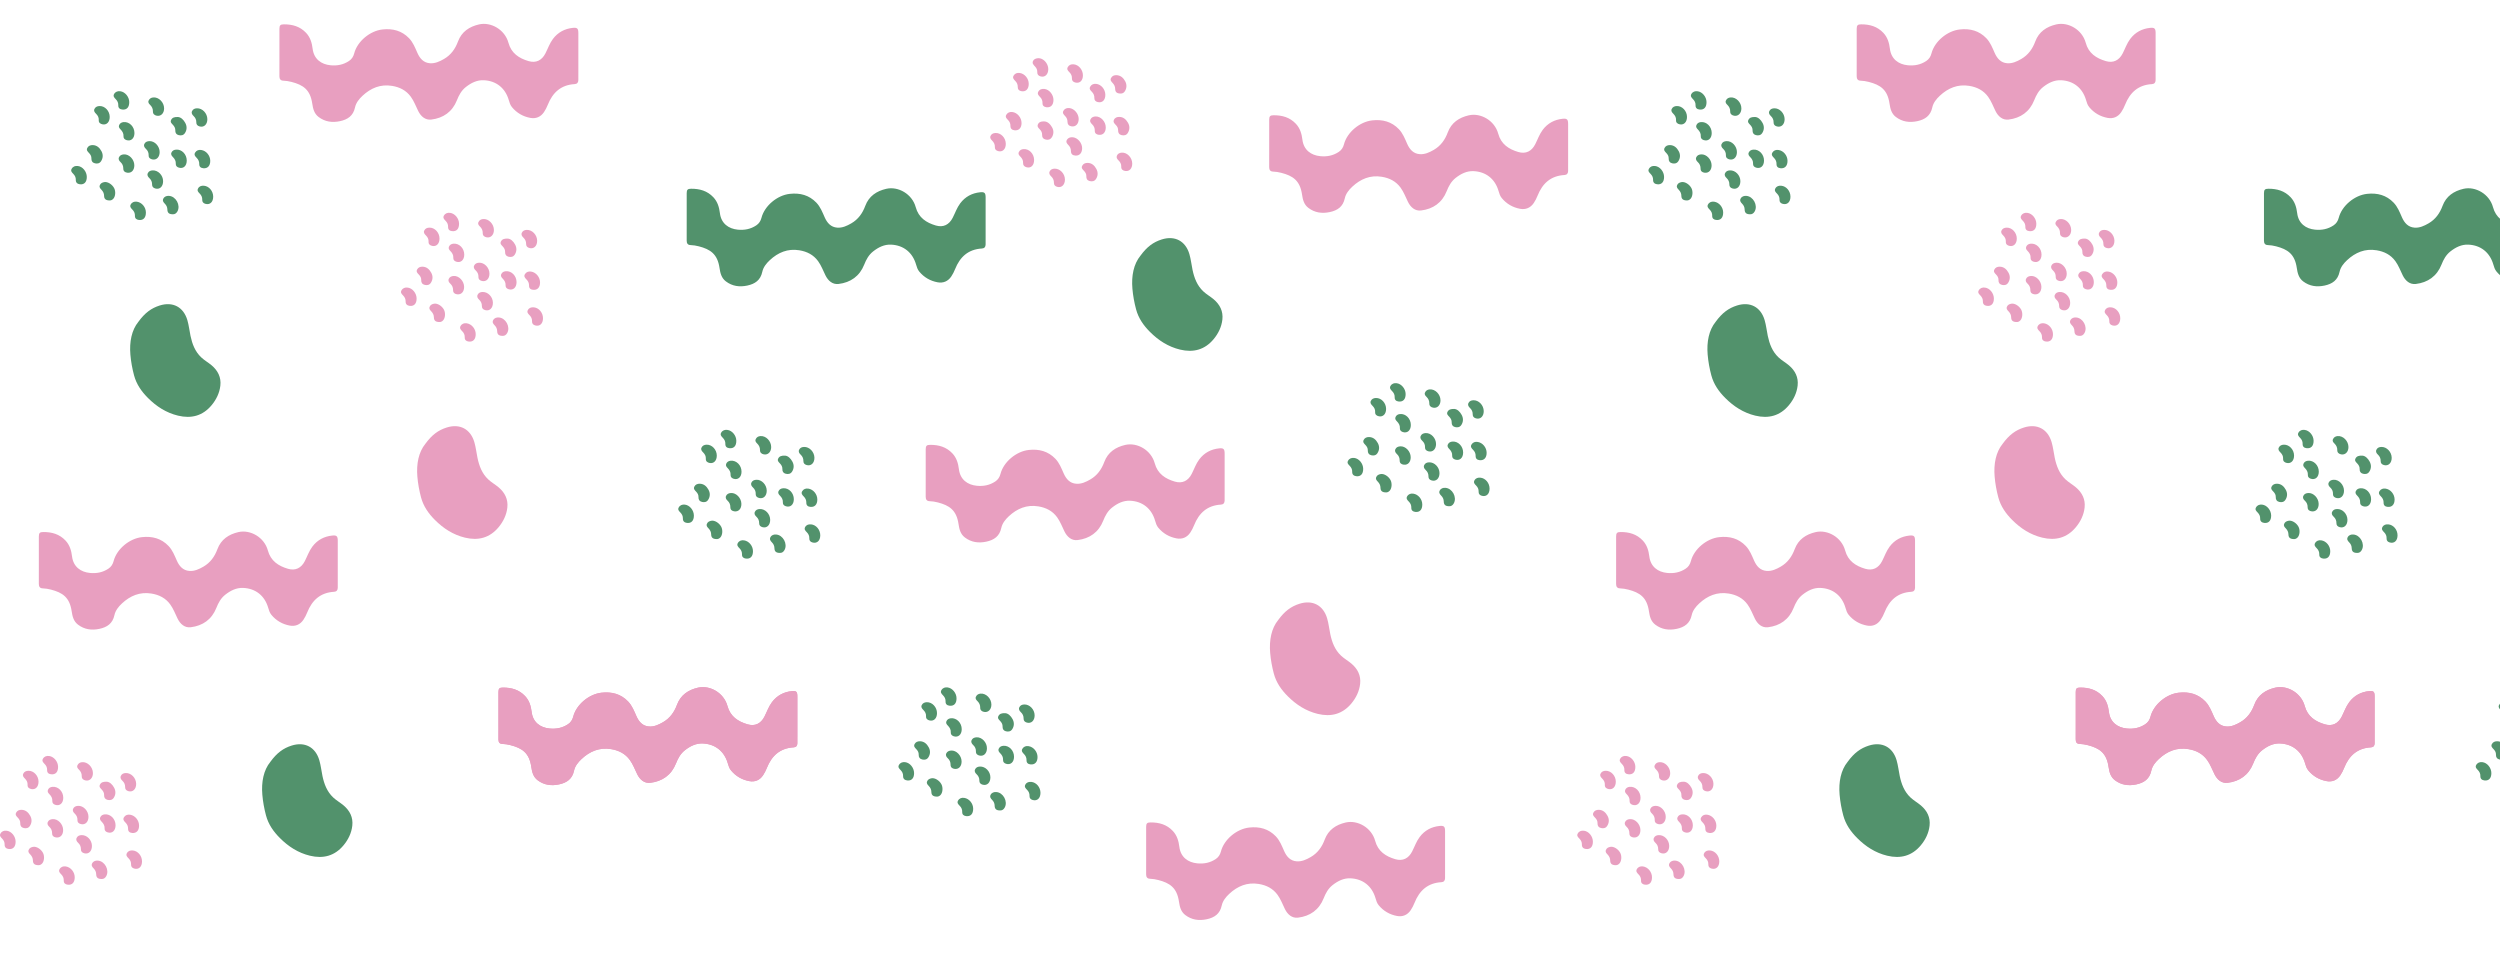 <svg xmlns="http://www.w3.org/2000/svg" style="isolation:isolate" viewBox="0 0 2200 850" width="2200pt" height="850pt"><defs><clipPath id="a"><path d="M0 0h2200v850H0z"/></clipPath></defs><g clip-path="url(#a)"><path d="M604.295 190.751c0-6.91-.01-13.82 0-20.74 0-3.05.86-3.91 3.88-3.92 7.51-.04 14.25 1.8 19.61 7.52 3.72 3.97 5.11 8.87 5.73 13.96 1.11 9.08 7.58 13.74 15.72 14.53 5.91.57 11.27-.46 16.25-3.75 2.48-1.64 3.88-3.87 4.6-6.66 2.76-10.66 13.91-19.89 24.9-21.1 9.08-1 17.02 1.09 23.42 7.75 3.49 3.64 5.3 8.35 7.31 12.89 2.17 4.91 5.42 8.68 11.06 9.09 4.47.33 8.5-1.54 12.34-3.76 6.12-3.54 9.9-8.86 12.32-15.39 3.19-8.59 9.94-13.06 18.5-15.03 10.43-2.39 22.73 4.52 25.89 16.15 2.52 9.28 9.31 13.68 17.72 16.15 6.55 1.92 11.69-.65 14.83-6.8 2.18-4.26 3.7-8.86 6.63-12.74 4.41-5.84 10.36-8.99 17.55-9.72 3.88-.4 4.78.64 4.79 4.55.01 11.72 0 23.43 0 35.15 0 2.11.02 4.21-.01 6.32-.03 2.09-1.09 3.36-3.2 3.48-12.03.66-19.37 7.38-23.66 18.15-.9 2.26-1.99 4.45-3.37 6.49-2.93 4.31-7.16 6-12.04 5.09-6.42-1.2-11.93-4.35-16.15-9.48-1.48-1.79-2.15-3.98-2.78-6.16-3.1-10.7-11.13-17.04-22.05-17.5-5.9-.25-11.02 2.28-15.69 5.94-3.95 3.11-6.11 7.15-7.91 11.69-4.03 10.15-11.99 15.71-22.54 16.98-5.27.64-9.17-2.78-11.52-7.53-2.09-4.22-3.69-8.67-6.49-12.53-4.1-5.65-9.81-8.49-16.54-9.59-10.19-1.67-18.69 1.93-25.97 8.71-3.01 2.8-5.73 6.17-6.61 10.27-1.56 7.34-6.41 10.64-13.21 12.08-6.81 1.44-13.14.61-18.83-3.68-3.9-2.95-4.94-7.32-5.58-11.73-1.8-12.44-8.14-16.49-18.18-19.11-2.41-.63-4.91-1.04-7.44-1.12-2.42-.08-3.29-1.62-3.29-3.9.02-7.01.01-14.01.01-21z" fill="#52926C"/><path d="M814.625 416.121c0-6.91-.01-13.82 0-20.74 0-3.05.86-3.91 3.88-3.92 7.51-.04 14.25 1.8 19.61 7.52 3.72 3.97 5.11 8.87 5.73 13.96 1.11 9.08 7.58 13.74 15.72 14.53 5.91.57 11.27-.46 16.25-3.75 2.48-1.64 3.88-3.87 4.6-6.66 2.76-10.66 13.91-19.89 24.9-21.1 9.08-1 17.02 1.09 23.42 7.75 3.49 3.64 5.3 8.35 7.31 12.89 2.17 4.91 5.42 8.68 11.06 9.09 4.47.33 8.5-1.54 12.34-3.76 6.12-3.54 9.9-8.86 12.32-15.39 3.19-8.59 9.94-13.06 18.5-15.03 10.431-2.39 22.731 4.52 25.891 16.15 2.52 9.28 9.31 13.68 17.72 16.15 6.55 1.92 11.69-.65 14.83-6.8 2.18-4.26 3.7-8.86 6.63-12.74 4.41-5.84 10.36-8.99 17.55-9.72 3.88-.4 4.78.64 4.79 4.55.01 11.72 0 23.43 0 35.15 0 2.11.02 4.21-.01 6.32-.03 2.09-1.09 3.36-3.2 3.48-12.03.66-19.37 7.38-23.66 18.15-.9 2.26-1.99 4.45-3.37 6.49-2.93 4.31-7.16 6-12.04 5.09-6.42-1.2-11.93-4.35-16.15-9.48-1.48-1.79-2.15-3.98-2.78-6.16-3.1-10.7-11.13-17.04-22.051-17.5-5.9-.25-11.02 2.28-15.69 5.94-3.95 3.11-6.11 7.15-7.91 11.69-4.03 10.15-11.99 15.71-22.54 16.98-5.27.64-9.17-2.78-11.52-7.53-2.09-4.22-3.69-8.67-6.49-12.53-4.1-5.65-9.81-8.49-16.54-9.59-10.19-1.67-18.69 1.93-25.97 8.71-3.01 2.8-5.73 6.17-6.61 10.27-1.56 7.34-6.41 10.64-13.21 12.08-6.81 1.44-13.14.61-18.83-3.68-3.9-2.95-4.94-7.32-5.58-11.73-1.8-12.44-8.14-16.49-18.18-19.11-2.41-.63-4.91-1.04-7.44-1.12-2.42-.08-3.29-1.62-3.29-3.9.03-7 .01-14 .01-21zM438.635 629.731c0-6.91-.01-13.82 0-20.74 0-3.05.86-3.91 3.88-3.92 7.51-.04 14.25 1.8 19.61 7.52 3.72 3.97 5.11 8.87 5.73 13.96 1.11 9.08 7.58 13.74 15.72 14.53 5.91.57 11.27-.46 16.25-3.75 2.48-1.64 3.88-3.87 4.6-6.66 2.76-10.66 13.91-19.89 24.9-21.1 9.08-1 17.02 1.09 23.42 7.75 3.49 3.64 5.3 8.35 7.31 12.89 2.17 4.91 5.42 8.68 11.06 9.09 4.47.33 8.5-1.54 12.34-3.76 6.12-3.54 9.9-8.86 12.32-15.39 3.19-8.59 9.94-13.06 18.5-15.03 10.43-2.39 22.73 4.52 25.89 16.15 2.52 9.28 9.31 13.68 17.72 16.15 6.55 1.92 11.69-.65 14.83-6.8 2.18-4.26 3.7-8.86 6.63-12.74 4.41-5.84 10.36-8.99 17.55-9.72 3.88-.4 4.78.64 4.79 4.55.01 11.72 0 23.43 0 35.15 0 2.11.02 4.21-.01 6.32-.03 2.09-1.09 3.36-3.2 3.48-12.03.66-19.37 7.38-23.66 18.15-.9 2.26-1.99 4.45-3.37 6.49-2.93 4.31-7.16 6-12.04 5.09-6.42-1.2-11.93-4.35-16.15-9.48-1.48-1.79-2.15-3.98-2.78-6.16-3.1-10.7-11.13-17.04-22.05-17.5-5.9-.25-11.02 2.28-15.69 5.94-3.95 3.11-6.11 7.15-7.91 11.69-4.03 10.15-11.99 15.71-22.54 16.98-5.27.64-9.17-2.78-11.52-7.53-2.09-4.22-3.69-8.67-6.49-12.53-4.1-5.65-9.81-8.49-16.54-9.59-10.19-1.67-18.69 1.93-25.97 8.71-3.01 2.8-5.73 6.17-6.61 10.27-1.56 7.34-6.41 10.64-13.21 12.08-6.81 1.44-13.14.61-18.83-3.68-3.9-2.95-4.94-7.32-5.58-11.73-1.8-12.44-8.14-16.49-18.18-19.11-2.41-.63-4.91-1.04-7.44-1.12-2.42-.08-3.29-1.62-3.29-3.9.03-7.01.01-14.01.01-21zM34.184 492.841c0-6.91-.01-13.82 0-20.74 0-3.05.86-3.91 3.88-3.92 7.51-.04 14.25 1.8 19.61 7.52 3.72 3.97 5.11 8.87 5.73 13.96 1.11 9.08 7.58 13.74 15.72 14.53 5.91.57 11.27-.46 16.25-3.75 2.48-1.64 3.88-3.87 4.6-6.66 2.76-10.66 13.91-19.89 24.9-21.1 9.08-1 17.02 1.09 23.42 7.75 3.49 3.64 5.3 8.35 7.31 12.89 2.17 4.91 5.42 8.68 11.06 9.09 4.47.33 8.5-1.54 12.34-3.76 6.12-3.54 9.9-8.86 12.32-15.39 3.19-8.59 9.94-13.06 18.5-15.03 10.43-2.39 22.73 4.52 25.89 16.15 2.52 9.28 9.31 13.68 17.72 16.15 6.55 1.92 11.69-.65 14.83-6.8 2.18-4.26 3.7-8.86 6.63-12.74 4.41-5.84 10.36-8.99 17.55-9.72 3.88-.4 4.78.64 4.79 4.55.01 11.72 0 23.43 0 35.15 0 2.11.02 4.21-.01 6.32-.03 2.09-1.09 3.36-3.2 3.48-12.03.66-19.37 7.38-23.66 18.15-.9 2.26-1.99 4.45-3.37 6.49-2.93 4.31-7.16 6-12.04 5.09-6.42-1.2-11.93-4.35-16.15-9.48-1.48-1.79-2.15-3.98-2.78-6.16-3.1-10.7-11.13-17.04-22.05-17.5-5.9-.25-11.02 2.28-15.69 5.94-3.95 3.11-6.11 7.15-7.91 11.69-4.03 10.15-11.99 15.71-22.54 16.98-5.27.64-9.17-2.78-11.52-7.53-2.09-4.22-3.69-8.67-6.49-12.53-4.1-5.65-9.81-8.49-16.54-9.59-10.19-1.67-18.69 1.93-25.97 8.71-3.01 2.8-5.73 6.17-6.61 10.27-1.56 7.34-6.41 10.64-13.21 12.08-6.81 1.44-13.14.61-18.83-3.68-3.9-2.95-4.94-7.32-5.58-11.73-1.8-12.44-8.14-16.49-18.18-19.11-2.41-.63-4.91-1.04-7.44-1.12-2.42-.08-3.29-1.62-3.29-3.9.03-7.01.01-14.01.01-21zM245.894 46.081c0-6.91-.01-13.82 0-20.74 0-3.05.86-3.91 3.88-3.92 7.51-.04 14.251 1.8 19.611 7.52 3.72 3.97 5.11 8.87 5.73 13.96 1.11 9.08 7.58 13.74 15.72 14.53 5.91.57 11.27-.46 16.25-3.75 2.48-1.64 3.88-3.87 4.6-6.66 2.76-10.66 13.91-19.89 24.9-21.1 9.08-1 17.02 1.09 23.42 7.75 3.49 3.64 5.3 8.35 7.31 12.89 2.17 4.91 5.42 8.68 11.06 9.09 4.47.33 8.5-1.54 12.34-3.76 6.12-3.54 9.9-8.86 12.32-15.39 3.19-8.59 9.94-13.06 18.5-15.03 10.43-2.39 22.73 4.52 25.89 16.15 2.52 9.28 9.31 13.68 17.72 16.15 6.55 1.92 11.69-.65 14.83-6.8 2.18-4.26 3.7-8.86 6.63-12.74 4.41-5.84 10.36-8.99 17.55-9.72 3.88-.4 4.78.64 4.79 4.55.01 11.72 0 23.43 0 35.15 0 2.11.02 4.21-.01 6.32-.03 2.09-1.091 3.36-3.2 3.48-12.03.66-19.37 7.38-23.66 18.15-.9 2.26-1.99 4.45-3.37 6.49-2.93 4.31-7.16 6-12.04 5.09-6.42-1.2-11.93-4.35-16.15-9.48-1.48-1.79-2.15-3.98-2.78-6.16-3.1-10.7-11.13-17.04-22.05-17.5-5.9-.25-11.02 2.28-15.69 5.94-3.95 3.11-6.11 7.15-7.91 11.69-4.03 10.15-11.99 15.71-22.54 16.98-5.27.64-9.17-2.78-11.52-7.53-2.09-4.22-3.69-8.68-6.49-12.53-4.1-5.65-9.81-8.49-16.54-9.59-10.19-1.67-18.69 1.93-25.97 8.71-3.01 2.8-5.73 6.17-6.61 10.27-1.56 7.34-6.41 10.64-13.21 12.08-6.81 1.44-13.14.61-18.83-3.68-3.9-2.95-4.94-7.32-5.58-11.73-1.8-12.44-8.14-16.49-18.18-19.11-2.41-.63-4.91-1.04-7.44-1.12-2.42-.08-3.29-1.62-3.29-3.9.03-7 .009-14 .009-21zM1116.896 126.081c0-6.91-.01-13.82 0-20.74 0-3.05.86-3.91 3.88-3.92 7.51-.04 14.25 1.8 19.61 7.52 3.72 3.97 5.11 8.87 5.73 13.96 1.11 9.08 7.58 13.74 15.72 14.53 5.91.57 11.27-.46 16.25-3.75 2.48-1.64 3.88-3.87 4.6-6.66 2.76-10.66 13.91-19.89 24.9-21.1 9.08-1 17.02 1.09 23.42 7.75 3.49 3.64 5.3 8.35 7.31 12.89 2.17 4.91 5.42 8.68 11.06 9.09 4.47.33 8.5-1.54 12.34-3.76 6.12-3.54 9.9-8.86 12.32-15.39 3.19-8.59 9.94-13.06 18.5-15.03 10.43-2.39 22.73 4.52 25.89 16.15 2.52 9.28 9.31 13.68 17.72 16.15 6.55 1.92 11.69-.65 14.83-6.8 2.18-4.26 3.7-8.86 6.63-12.74 4.41-5.84 10.36-8.99 17.55-9.72 3.88-.4 4.78.64 4.79 4.55.01 11.72 0 23.43 0 35.15 0 2.11.02 4.21-.01 6.32-.03 2.09-1.09 3.36-3.2 3.48-12.03.66-19.37 7.38-23.66 18.15-.9 2.26-1.99 4.45-3.37 6.49-2.93 4.31-7.16 6-12.04 5.09-6.42-1.2-11.93-4.35-16.15-9.48-1.48-1.79-2.15-3.98-2.78-6.16-3.1-10.7-11.13-17.04-22.05-17.5-5.9-.25-11.02 2.28-15.69 5.94-3.95 3.11-6.11 7.15-7.91 11.69-4.03 10.15-11.99 15.71-22.54 16.98-5.27.64-9.17-2.78-11.52-7.53-2.09-4.22-3.69-8.68-6.49-12.53-4.1-5.65-9.81-8.49-16.54-9.59-10.19-1.67-18.69 1.93-25.97 8.71-3.01 2.8-5.73 6.17-6.61 10.27-1.56 7.34-6.41 10.64-13.21 12.08-6.81 1.44-13.14.61-18.83-3.68-3.9-2.95-4.94-7.32-5.58-11.73-1.8-12.44-8.14-16.49-18.18-19.11-2.41-.63-4.91-1.04-7.44-1.12-2.42-.08-3.29-1.62-3.29-3.9.03-7 .01-14 .01-21z" fill="#E89FC0"/><path d="M438.635 629.731c0-6.91-.01-13.82 0-20.74 0-3.05.86-3.91 3.88-3.92 7.51-.04 14.25 1.8 19.61 7.52 3.72 3.97 5.11 8.87 5.73 13.96 1.11 9.08 7.58 13.74 15.72 14.53 5.91.57 11.27-.46 16.25-3.75 2.48-1.64 3.88-3.87 4.6-6.66 2.76-10.66 13.91-19.89 24.9-21.1 9.08-1 17.02 1.09 23.42 7.75 3.49 3.64 5.3 8.35 7.31 12.89 2.17 4.91 5.42 8.68 11.06 9.09 4.47.33 8.5-1.54 12.34-3.76 6.12-3.54 9.9-8.86 12.32-15.39 3.19-8.59 9.94-13.06 18.5-15.03 10.43-2.39 22.73 4.52 25.89 16.15 2.52 9.28 9.31 13.68 17.72 16.15 6.55 1.92 11.69-.65 14.83-6.8 2.18-4.26 3.7-8.86 6.63-12.74 4.41-5.84 10.36-8.99 17.55-9.72 3.88-.4 4.78.64 4.79 4.55.01 11.72 0 23.43 0 35.15 0 2.11.02 4.21-.01 6.32-.03 2.09-1.09 3.36-3.2 3.48-12.03.66-19.37 7.38-23.66 18.15-.9 2.26-1.99 4.45-3.37 6.49-2.93 4.31-7.16 6-12.04 5.09-6.42-1.2-11.93-4.35-16.15-9.48-1.48-1.79-2.15-3.98-2.78-6.16-3.1-10.7-11.13-17.04-22.05-17.5-5.9-.25-11.02 2.28-15.69 5.94-3.95 3.11-6.11 7.15-7.91 11.69-4.03 10.15-11.99 15.71-22.54 16.98-5.27.64-9.17-2.78-11.52-7.53-2.09-4.22-3.69-8.67-6.49-12.53-4.1-5.65-9.81-8.49-16.54-9.59-10.19-1.67-18.69 1.93-25.97 8.71-3.01 2.8-5.73 6.17-6.61 10.27-1.56 7.34-6.41 10.64-13.21 12.08-6.81 1.44-13.14.61-18.83-3.68-3.9-2.95-4.94-7.32-5.58-11.73-1.8-12.44-8.14-16.49-18.18-19.11-2.41-.63-4.91-1.04-7.44-1.12-2.42-.08-3.29-1.62-3.29-3.9.03-7.01.01-14.01.01-21zM1008.606 748.391c0-6.91-.01-13.82 0-20.74 0-3.05.86-3.91 3.88-3.92 7.51-.04 14.25 1.8 19.61 7.52 3.72 3.97 5.11 8.87 5.73 13.96 1.11 9.08 7.58 13.74 15.72 14.53 5.91.57 11.27-.46 16.25-3.75 2.48-1.64 3.88-3.87 4.6-6.66 2.76-10.66 13.91-19.89 24.9-21.1 9.08-1 17.02 1.09 23.42 7.75 3.49 3.64 5.3 8.35 7.31 12.89 2.17 4.91 5.42 8.68 11.06 9.09 4.47.33 8.5-1.54 12.34-3.76 6.12-3.54 9.9-8.86 12.32-15.39 3.19-8.59 9.94-13.06 18.5-15.03 10.43-2.39 22.73 4.52 25.89 16.15 2.52 9.28 9.31 13.68 17.72 16.15 6.55 1.92 11.69-.65 14.83-6.8 2.18-4.26 3.7-8.86 6.63-12.74 4.41-5.84 10.36-8.99 17.55-9.72 3.88-.4 4.78.64 4.79 4.55.01 11.72 0 23.43 0 35.15 0 2.11.02 4.21-.01 6.32-.03 2.09-1.09 3.36-3.2 3.48-12.03.66-19.37 7.38-23.66 18.15-.9 2.26-1.99 4.45-3.37 6.49-2.93 4.31-7.16 6-12.04 5.09-6.42-1.2-11.93-4.35-16.15-9.48-1.48-1.79-2.15-3.98-2.78-6.16-3.1-10.7-11.13-17.04-22.05-17.5-5.9-.25-11.02 2.28-15.69 5.94-3.95 3.11-6.11 7.15-7.91 11.69-4.03 10.15-11.99 15.71-22.54 16.98-5.27.64-9.17-2.78-11.52-7.53-2.09-4.22-3.69-8.67-6.49-12.53-4.1-5.65-9.81-8.49-16.54-9.59-10.19-1.67-18.69 1.93-25.97 8.71-3.01 2.8-5.73 6.17-6.61 10.27-1.56 7.34-6.41 10.64-13.21 12.08-6.81 1.44-13.14.61-18.83-3.68-3.9-2.95-4.94-7.32-5.58-11.73-1.8-12.44-8.14-16.49-18.18-19.11-2.41-.63-4.91-1.04-7.44-1.12-2.42-.08-3.29-1.62-3.29-3.9.03-7 .01-14 .01-21zM374.315 390.561c-5.94 7.31-7.99 17.66-7.03 28.94.53 6.17 1.63 12.18 3.21 18.13 2.09 7.88 6.57 14.27 12.27 19.96 7.47 7.47 16 13 26.4 15.53 11.74 2.85 21.79.19 29.56-9.13 4.12-4.94 7-10.75 7.73-17.29.81-7.3-2.15-13.13-7.61-17.79-2.95-2.51-6.39-4.39-9.22-7.06-5.45-5.15-7.93-11.79-9.43-18.89-.98-4.61-1.43-9.33-2.77-13.87-3.41-11.58-12.82-16.54-24.39-12.87-7.26 2.29-12.97 6.42-18.72 14.34z" fill="#E89FC0"/><path d="M121.775 283.191c-5.94 7.31-7.989 17.66-7.029 28.94.53 6.17 1.63 12.18 3.21 18.13 2.09 7.88 6.57 14.27 12.27 19.96 7.47 7.47 16 13 26.4 15.53 11.74 2.85 21.789.19 29.559-9.13 4.12-4.94 7-10.75 7.73-17.29.81-7.3-2.15-13.13-7.61-17.79-2.95-2.51-6.389-4.39-9.219-7.06-5.45-5.15-7.931-11.79-9.431-18.89-.98-4.61-1.429-9.33-2.769-13.87-3.41-11.58-12.82-16.54-24.39-12.87-7.26 2.3-12.971 6.42-18.721 14.34zM1003.546 225.071c-5.941 7.31-7.991 17.66-7.031 28.94.53 6.17 1.63 12.18 3.21 18.13 2.091 7.88 6.571 14.27 12.271 19.96 7.47 7.47 16 13 26.4 15.53 11.74 2.85 21.79.19 29.56-9.13 4.12-4.94 7-10.75 7.73-17.29.81-7.3-2.15-13.13-7.61-17.79-2.95-2.51-6.39-4.39-9.22-7.06-5.45-5.15-7.93-11.79-9.43-18.89-.98-4.61-1.43-9.33-2.77-13.87-3.41-11.58-12.82-16.54-24.39-12.87-7.26 2.29-12.97 6.42-18.72 14.34z" fill="#52926C"/><path d="M1124.776 545.661c-5.94 7.31-7.99 17.66-7.03 28.94.53 6.17 1.63 12.18 3.21 18.13 2.09 7.88 6.57 14.27 12.27 19.96 7.47 7.47 16 13 26.4 15.53 11.74 2.85 21.79.19 29.56-9.13 4.12-4.94 7-10.75 7.73-17.29.81-7.3-2.15-13.13-7.61-17.79-2.95-2.51-6.39-4.39-9.22-7.06-5.45-5.15-7.93-11.79-9.43-18.89-.98-4.61-1.43-9.33-2.77-13.87-3.41-11.58-12.82-16.54-24.39-12.87-7.26 2.29-12.98 6.42-18.72 14.34z" fill="#E89FC0"/><path d="M237.885 670.461c-5.94 7.31-7.99 17.66-7.03 28.94.53 6.17 1.63 12.18 3.21 18.13 2.09 7.88 6.57 14.27 12.27 19.96 7.47 7.47 16 13 26.4 15.53 11.74 2.85 21.79.19 29.56-9.13 4.12-4.94 7-10.75 7.73-17.29.81-7.3-2.15-13.13-7.61-17.79-2.95-2.51-6.39-4.39-9.22-7.06-5.45-5.15-7.93-11.79-9.43-18.89-.98-4.61-1.43-9.33-2.77-13.87-3.41-11.58-12.82-16.54-24.39-12.87-7.26 2.29-12.97 6.42-18.72 14.34z" fill="#52926C"/><path d="M949.245 104.781c-.03 4.4-2.78 7.06-6.45 6.39-2.31-.42-3.41-1.82-3.41-3.97.01-2.1-.73-3.7-2.15-5.16-1.23-1.26-2.58-2.65-1.39-4.62 1.16-1.93 3.07-2.54 5.2-2.33 4.38.46 8.22 5.05 8.2 9.69zM986.144 82.311c-3.19.02-4.75-1.2-4.79-4.07-.03-2.11-.82-3.69-2.18-5.15-1.14-1.22-2.45-2.47-1.49-4.39.99-1.97 2.85-2.64 4.83-2.56 3.62.15 6.08 2.39 7.66 5.38 1.48 2.8 1.47 5.83-.21 8.65-.88 1.46-2.23 2.25-3.82 2.14zM957.135 143.341c3.72.09 6.07 2.37 7.66 5.33 1.55 2.88 1.53 6.03-.34 8.86-1.31 1.98-3.31 2.38-5.57 1.8-2.16-.56-3-2.1-2.9-4.13.1-2.04-.81-3.52-2.12-4.91-1.14-1.21-2.55-2.39-1.55-4.35.99-1.96 2.73-2.6 4.82-2.6zM952.275 130.451c-.03 4.11-2.28 6.65-5.74 6.47-2.7-.14-4.09-1.33-4.12-4.07-.02-2.12-.8-3.74-2.2-5.17-1.3-1.32-2.48-2.77-1.3-4.66 1.19-1.9 3.17-2.47 5.3-2.22 4.31.51 8.09 5.11 8.06 9.65zM985.105 102.881c3.62.08 5.88 2.35 7.52 5.15 1.67 2.86 1.63 5.98-.09 8.87-1.22 2.05-3.21 2.57-5.48 2.04-2.22-.52-3.19-2.03-3.12-4.23.06-1.89-.68-3.4-1.99-4.71-1.26-1.26-2.62-2.6-1.67-4.59.93-1.96 2.75-2.55 4.83-2.53zM972.694 83.391c.03 4.77-2.73 7.39-6.73 6.42-1.89-.46-3-1.65-2.93-3.54.08-2.28-.74-4.05-2.31-5.61-1.2-1.2-2.42-2.5-1.35-4.4 1.12-1.99 3.03-2.64 5.13-2.47 4.47.37 8.15 4.77 8.19 9.6zM910.014 140.732c.04 4.79-2.84 7.549-6.7 6.449-1.94-.55-3.11-1.76-3-3.79.13-2.31-.87-4.01-2.4-5.57-1.06-1.08-2.14-2.209-1.34-3.969.78-1.72 2.21-2.46 3.98-2.63 4.97-.49 9.41 3.99 9.46 9.51zM922.485 60.921c-.03 4.6-2.94 7.33-6.69 6.34-1.96-.52-3.09-1.67-3-3.77.09-1.88-.57-3.45-1.83-4.81-1.43-1.55-3.17-3.06-1.64-5.46 1.2-1.89 4.62-2.55 7.15-1.49 3.5 1.45 6.04 5.35 6.01 9.19zM952.965 66.221c.03 4.75-2.77 7.39-6.75 6.39-1.88-.47-3-1.66-2.91-3.56.11-2.3-.76-4.04-2.32-5.6-1.21-1.2-2.41-2.51-1.34-4.4 1.12-1.99 3.03-2.63 5.14-2.46 4.48.38 8.15 4.79 8.18 9.63zM937.145 158.031c.01 4.66-3.09 7.53-6.89 6.37-1.69-.51-2.83-1.53-2.79-3.43.06-2.35-.79-4.24-2.5-5.83-1.24-1.16-2.08-2.57-1.27-4.28.79-1.66 2.33-2.34 4.13-2.44 4.87-.26 9.31 4.33 9.32 9.61zM973.075 112.181c-.03 4.38-2.47 6.91-6.21 6.44-2.11-.27-3.51-1.36-3.45-3.6.06-2.28-.75-4.09-2.35-5.63-1.26-1.22-2.32-2.6-1.38-4.45.89-1.75 2.54-2.39 4.4-2.46 4.65-.18 9.03 4.57 8.99 9.7zM927.054 88.011c-.03 4.41-2.43 6.85-6.25 6.36-2.13-.28-3.47-1.39-3.4-3.63.06-2.18-.69-3.94-2.2-5.44-1.29-1.29-2.58-2.69-1.49-4.63 1.16-2.07 3.21-2.66 5.44-2.4 4.27.51 7.93 5.09 7.9 9.74zM996.366 143.931c.01 4.36-2.49 7.06-6.13 6.53-2.16-.31-3.66-1.41-3.54-3.81.12-2.31-.9-4.04-2.47-5.58-1.13-1.11-2.04-2.37-1.38-4.03.74-1.85 2.37-2.56 4.22-2.72 4.75-.39 9.28 4.33 9.3 9.61zM885.104 126.681c-.01 4.73-3.02 7.43-6.89 6.26-1.76-.53-2.84-1.63-2.73-3.45.13-2.41-.87-4.22-2.48-5.84-1.11-1.11-2.1-2.3-1.35-4.01.76-1.72 2.27-2.42 4.04-2.59 4.94-.45 9.43 4.15 9.41 9.63zM905.295 73.731c.04 4.66-2.59 7.26-6.54 6.5-2.03-.39-3.19-1.54-3.13-3.62.06-2.18-.74-3.93-2.23-5.43-1.29-1.3-2.58-2.71-1.43-4.62 1.2-1.99 3.18-2.69 5.46-2.34 4.38.68 7.83 4.89 7.87 9.51zM918.435 106.831c3.41-.1 5.63 2.27 7.29 5.06 1.63 2.74 1.69 5.83.06 8.68-1.15 2.01-3.01 2.81-5.38 2.3-2.37-.51-3.45-2-3.36-4.32.08-1.94-.76-3.37-2.03-4.71-1.15-1.2-2.53-2.41-1.65-4.38.91-2.06 2.69-2.62 5.07-2.63zM898.964 108.281c0 4.35-2.4 6.8-6.2 6.38-2.28-.25-3.59-1.55-3.57-3.77.03-2.19-.71-3.86-2.22-5.38-1.24-1.25-2.6-2.61-1.38-4.6 1.18-1.92 3.08-2.57 5.2-2.34 4.48.49 8.17 4.96 8.17 9.71zM434.643 202.371c.02 4.33-2.82 7.18-6.45 6.48-2.07-.4-3.44-1.6-3.39-3.73.05-2.38-.84-4.19-2.47-5.81-1.01-1-2.04-2.1-1.34-3.75.77-1.82 2.26-2.65 4.13-2.81 4.83-.43 9.5 4.31 9.52 9.62zM371.853 234.671c3.7.13 6.04 2.4 7.64 5.35 1.57 2.89 1.51 6.01-.34 8.85-1.25 1.92-3.19 2.34-5.32 1.85-2.21-.5-3.26-2.02-3.16-4.21.09-2.03-.8-3.53-2.13-4.91-1.18-1.22-2.48-2.47-1.52-4.38.98-1.92 2.74-2.57 4.83-2.55zM446.913 209.961c2.51.2 4.84 2.37 6.38 5.25 1.55 2.89 1.54 6.02-.3 8.86-1.3 2-3.31 2.4-5.56 1.84-2.15-.54-3.02-2.06-2.94-4.11.08-2.02-.79-3.53-2.1-4.93-1.13-1.21-2.57-2.38-1.58-4.35 1.04-2.05 2.87-2.68 6.1-2.56zM386.583 283.391c-3.16-.04-4.72-1.26-4.75-4-.02-2.21-.86-3.85-2.29-5.37-1.03-1.09-2.16-2.16-1.51-3.94.67-1.83 2.21-2.48 3.87-2.82 2.92-.6 6.97 1.89 8.75 5.24 1.55 2.91 1.18 7.45-.78 9.48-.97 1.03-2.18 1.51-3.29 1.41zM403.963 196.781c.06 4.64-2.2 7.07-6.15 6.63-2.25-.25-3.59-1.44-3.5-3.77.08-2.19-.77-3.88-2.26-5.38-1.28-1.28-2.55-2.68-1.37-4.61 1.22-2 3.22-2.63 5.45-2.33 4.19.55 7.78 4.93 7.83 9.46zM386.774 209.911c0 4.47-2.64 7.23-6.3 6.51-2-.4-3.48-1.47-3.34-3.73.14-2.31-.83-4.01-2.38-5.57-1.12-1.14-2.27-2.42-1.43-4.21.88-1.87 2.56-2.55 4.53-2.6 4.73-.12 8.91 4.38 8.92 9.6zM442.225 295.561c-3.18-.01-4.671-1.22-4.721-4.18-.04-2.12-.86-3.73-2.26-5.15-1.26-1.27-2.239-2.66-1.279-4.47 1.03-1.93 2.93-2.52 4.94-2.4 6.15.38 10.43 8.28 7.45 13.67-.92 1.68-2.31 2.65-4.13 2.53zM433.754 266.421c.04 4.72-2.939 7.55-6.779 6.49-1.85-.51-2.971-1.58-2.921-3.57.06-2.26-.789-4.08-2.409-5.61-1.23-1.15-2.15-2.53-1.38-4.26.8-1.79 2.42-2.46 4.33-2.53 4.79-.19 9.119 4.29 9.159 9.48zM408.424 252.401c.04 4.32-2.46 7.05-6.1 6.6-2.18-.27-3.63-1.33-3.61-3.74.01-2.24-.78-4.1-2.42-5.61-1.27-1.17-2.12-2.55-1.36-4.25.8-1.79 2.49-2.44 4.34-2.55 4.62-.27 9.1 4.44 9.15 9.55zM477.835 280.081c0 4.74-2.88 7.38-6.8 6.31-1.88-.51-2.93-1.67-2.84-3.6.1-2.18-.7-3.9-2.19-5.41-1.25-1.27-2.59-2.59-1.46-4.59 1.13-2.01 3.07-2.53 5.17-2.35 4.52.4 8.12 4.74 8.12 9.64zM418.614 293.981c.04 4.64-2.29 7.08-6.25 6.57-2.15-.28-3.47-1.4-3.4-3.63.07-2.18-.69-3.93-2.2-5.43-1.28-1.28-2.61-2.68-1.47-4.62 1.19-2.02 3.17-2.71 5.44-2.37 4.36.64 7.84 4.88 7.88 9.48zM408.544 224.101c-.02 4.8-3.16 7.5-7.11 6.16-1.64-.55-2.62-1.66-2.52-3.33.15-2.5-.93-4.34-2.58-6.02-1.03-1.04-1.94-2.2-1.28-3.79.72-1.71 2.16-2.5 3.94-2.68 5.06-.51 9.57 4.06 9.55 9.66zM430.723 240.911c-.04 4.43-2.84 7.19-6.51 6.37-1.91-.42-3.24-1.47-3.18-3.63.07-2.25-.75-4.1-2.38-5.62-1.23-1.15-2.17-2.53-1.44-4.25.77-1.8 2.44-2.48 4.31-2.59 4.77-.29 9.25 4.46 9.2 9.72zM472.693 211.811c.05 4.68-2.97 7.52-6.81 6.45-1.86-.52-2.95-1.61-2.9-3.58.06-2.26-.8-4.07-2.42-5.6-1.23-1.15-2.13-2.55-1.35-4.26.81-1.78 2.43-2.45 4.34-2.52 4.73-.17 9.08 4.35 9.14 9.51zM475.244 248.511c.03 4.42-2.29 6.91-6.09 6.54-2.26-.22-3.64-1.34-3.59-3.71.05-2.17-.76-3.93-2.26-5.42-1.31-1.3-2.54-2.72-1.39-4.63 1.21-2 3.2-2.66 5.47-2.3 4.36.67 7.83 4.92 7.86 9.52zM454.564 248.331c-.02 4.74-3 7.38-6.93 6.2-1.76-.53-2.83-1.63-2.72-3.45.14-2.42-.9-4.21-2.49-5.83-1.1-1.11-2.07-2.32-1.31-4.02.77-1.72 2.26-2.41 4.05-2.56 5.01-.42 9.42 4.12 9.4 9.66zM366.614 262.711c.02 4.5-2.28 6.93-6.11 6.45-2.24-.28-3.63-1.52-3.56-3.81.07-2.21-.77-3.87-2.26-5.39-1.17-1.19-2.5-2.48-1.41-4.4 1.18-2.08 3.14-2.74 5.38-2.5 4.3.46 7.94 4.95 7.96 9.65z" fill="#E89FC0"/><path d="M678.643 393.371c.02 4.33-2.82 7.18-6.45 6.48-2.07-.4-3.44-1.6-3.39-3.73.05-2.38-.84-4.19-2.47-5.81-1.01-1-2.04-2.1-1.34-3.75.77-1.82 2.26-2.65 4.13-2.81 4.83-.43 9.5 4.31 9.52 9.62zM615.853 425.671c3.7.13 6.04 2.4 7.64 5.35 1.57 2.89 1.51 6.01-.34 8.85-1.25 1.92-3.19 2.34-5.32 1.85-2.21-.5-3.26-2.02-3.16-4.21.09-2.03-.8-3.53-2.13-4.91-1.18-1.22-2.48-2.47-1.52-4.38.98-1.92 2.74-2.57 4.83-2.55zM690.913 400.961c2.51.2 4.84 2.37 6.38 5.25 1.55 2.89 1.54 6.02-.3 8.86-1.3 2-3.31 2.4-5.56 1.84-2.15-.54-3.02-2.06-2.94-4.11.08-2.02-.79-3.53-2.1-4.93-1.13-1.21-2.57-2.38-1.58-4.35 1.04-2.05 2.87-2.68 6.1-2.56zM630.583 474.391c-3.16-.04-4.72-1.26-4.75-4-.02-2.21-.86-3.85-2.29-5.37-1.03-1.09-2.16-2.16-1.51-3.94.67-1.83 2.21-2.48 3.87-2.82 2.92-.6 6.97 1.89 8.75 5.24 1.55 2.91 1.18 7.45-.78 9.48-.97 1.03-2.18 1.51-3.29 1.41zM647.963 387.781c.06 4.64-2.2 7.07-6.15 6.63-2.25-.25-3.59-1.44-3.5-3.77.08-2.19-.77-3.88-2.26-5.38-1.28-1.28-2.55-2.68-1.37-4.61 1.22-2 3.22-2.63 5.45-2.33 4.19.55 7.78 4.93 7.83 9.46zM630.774 400.911c0 4.47-2.64 7.23-6.3 6.51-2-.4-3.48-1.47-3.34-3.73.14-2.31-.83-4.01-2.38-5.57-1.12-1.14-2.27-2.42-1.43-4.21.88-1.87 2.56-2.55 4.53-2.6 4.73-.12 8.91 4.38 8.92 9.6zM686.225 486.561c-3.18-.01-4.671-1.22-4.721-4.18-.04-2.12-.86-3.73-2.26-5.15-1.26-1.27-2.239-2.66-1.279-4.47 1.03-1.93 2.93-2.52 4.94-2.4 6.15.38 10.43 8.28 7.45 13.67-.92 1.68-2.31 2.65-4.13 2.53zM677.754 457.421c.04 4.72-2.939 7.55-6.779 6.49-1.85-.51-2.971-1.58-2.921-3.57.06-2.26-.789-4.08-2.409-5.61-1.23-1.15-2.15-2.53-1.38-4.26.8-1.79 2.42-2.46 4.33-2.53 4.79-.19 9.119 4.29 9.159 9.48zM652.424 443.401c.04 4.32-2.46 7.05-6.1 6.6-2.18-.27-3.63-1.33-3.61-3.74.01-2.24-.78-4.1-2.42-5.61-1.27-1.17-2.12-2.55-1.36-4.25.8-1.79 2.49-2.44 4.34-2.55 4.62-.27 9.1 4.44 9.15 9.55zM721.835 471.081c0 4.74-2.88 7.38-6.8 6.31-1.88-.51-2.93-1.67-2.84-3.6.1-2.18-.7-3.9-2.19-5.41-1.25-1.27-2.59-2.59-1.46-4.59 1.13-2.01 3.07-2.53 5.17-2.35 4.52.4 8.12 4.74 8.12 9.64zM662.614 484.981c.04 4.64-2.29 7.08-6.25 6.57-2.15-.28-3.47-1.4-3.4-3.63.07-2.18-.69-3.93-2.2-5.43-1.28-1.28-2.61-2.68-1.47-4.62 1.19-2.02 3.17-2.71 5.44-2.37 4.36.64 7.84 4.88 7.88 9.48zM652.544 415.101c-.02 4.8-3.16 7.5-7.11 6.16-1.64-.55-2.62-1.66-2.52-3.33.15-2.5-.93-4.34-2.58-6.02-1.03-1.04-1.94-2.2-1.28-3.79.72-1.71 2.16-2.5 3.94-2.68 5.06-.51 9.57 4.06 9.55 9.66zM674.723 431.911c-.04 4.43-2.84 7.19-6.51 6.37-1.91-.42-3.24-1.47-3.18-3.63.07-2.25-.75-4.1-2.38-5.62-1.23-1.15-2.17-2.53-1.44-4.25.77-1.8 2.44-2.48 4.31-2.59 4.77-.29 9.25 4.46 9.2 9.72zM716.693 402.811c.05 4.68-2.97 7.52-6.81 6.45-1.86-.52-2.95-1.61-2.9-3.58.06-2.26-.8-4.07-2.42-5.6-1.23-1.15-2.13-2.55-1.35-4.26.81-1.78 2.43-2.45 4.34-2.52 4.73-.17 9.08 4.35 9.14 9.51zM719.244 439.511c.03 4.42-2.29 6.91-6.09 6.54-2.26-.22-3.64-1.34-3.59-3.71.05-2.17-.76-3.93-2.26-5.42-1.31-1.3-2.54-2.72-1.39-4.63 1.21-2 3.2-2.66 5.47-2.3 4.36.67 7.83 4.92 7.86 9.52zM698.564 439.331c-.02 4.74-3 7.38-6.93 6.2-1.76-.53-2.83-1.63-2.72-3.45.14-2.42-.9-4.21-2.49-5.83-1.1-1.11-2.07-2.32-1.31-4.02.77-1.72 2.26-2.41 4.05-2.56 5.01-.42 9.42 4.12 9.4 9.66zM610.614 453.711c.02 4.5-2.28 6.93-6.11 6.45-2.24-.28-3.63-1.52-3.56-3.81.07-2.21-.77-3.87-2.26-5.39-1.17-1.19-2.5-2.48-1.41-4.4 1.18-2.08 3.14-2.74 5.38-2.5 4.3.46 7.94 4.95 7.96 9.65zM872.424 620.001c.02 4.33-2.82 7.18-6.45 6.48-2.07-.4-3.44-1.6-3.39-3.73.05-2.38-.84-4.19-2.47-5.81-1.01-1-2.04-2.1-1.34-3.75.77-1.82 2.26-2.65 4.13-2.81 4.83-.43 9.5 4.31 9.52 9.62zM809.634 652.301c3.7.13 6.04 2.4 7.64 5.35 1.57 2.89 1.51 6.01-.34 8.85-1.25 1.92-3.19 2.34-5.32 1.86-2.21-.5-3.26-2.02-3.16-4.21.09-2.03-.8-3.53-2.13-4.91-1.18-1.22-2.48-2.47-1.52-4.38.98-1.93 2.74-2.58 4.83-2.56zM884.685 627.591c2.51.2 4.84 2.37 6.38 5.25 1.55 2.89 1.54 6.02-.3 8.86-1.3 2-3.31 2.4-5.56 1.84-2.15-.54-3.02-2.06-2.94-4.11.08-2.02-.79-3.53-2.1-4.93-1.13-1.21-2.57-2.38-1.58-4.35 1.05-2.05 2.88-2.68 6.1-2.56zM824.364 701.021c-3.16-.04-4.72-1.26-4.75-4-.02-2.21-.86-3.85-2.29-5.37-1.03-1.09-2.16-2.16-1.51-3.94.67-1.83 2.21-2.48 3.87-2.82 2.92-.6 6.97 1.89 8.75 5.24 1.55 2.91 1.18 7.45-.78 9.48-.97 1.03-2.18 1.51-3.29 1.41zM841.744 614.401c.06 4.64-2.2 7.07-6.15 6.63-2.25-.25-3.59-1.44-3.5-3.77.08-2.19-.77-3.88-2.26-5.38-1.28-1.28-2.55-2.68-1.37-4.61 1.22-2 3.22-2.63 5.45-2.33 4.19.56 7.78 4.94 7.83 9.46zM824.555 627.541c0 4.48-2.64 7.23-6.3 6.51-2-.4-3.48-1.47-3.34-3.73.14-2.31-.83-4.01-2.38-5.57-1.12-1.14-2.27-2.42-1.43-4.21.88-1.87 2.56-2.55 4.53-2.6 4.73-.12 8.91 4.38 8.92 9.6zM880.006 713.191c-3.18-.01-4.67-1.22-4.72-4.18-.04-2.12-.86-3.73-2.26-5.15-1.26-1.27-2.24-2.66-1.28-4.47 1.03-1.93 2.93-2.52 4.94-2.4 6.15.38 10.43 8.28 7.45 13.67-.92 1.68-2.31 2.65-4.13 2.53zM871.536 684.041c.04 4.72-2.94 7.55-6.78 6.49-1.85-.51-2.97-1.58-2.92-3.57.06-2.26-.79-4.08-2.41-5.61-1.23-1.15-2.15-2.53-1.38-4.26.8-1.79 2.42-2.46 4.33-2.53 4.79-.18 9.12 4.3 9.16 9.48zM846.205 670.031c.04 4.32-2.46 7.05-6.1 6.6-2.18-.27-3.63-1.33-3.61-3.74.01-2.24-.78-4.1-2.42-5.61-1.27-1.17-2.12-2.55-1.36-4.25.8-1.79 2.49-2.44 4.34-2.55 4.62-.27 9.1 4.44 9.15 9.55zM915.616 697.711c0 4.74-2.88 7.38-6.8 6.31-1.88-.51-2.93-1.67-2.84-3.6.1-2.18-.7-3.9-2.19-5.41-1.25-1.27-2.59-2.59-1.46-4.59 1.13-2.01 3.07-2.53 5.17-2.35 4.52.4 8.12 4.74 8.12 9.64zM856.395 711.611c.04 4.64-2.29 7.08-6.25 6.57-2.15-.28-3.47-1.4-3.4-3.63.07-2.18-.69-3.93-2.2-5.43-1.28-1.28-2.61-2.68-1.47-4.62 1.19-2.02 3.17-2.71 5.44-2.37 4.36.64 7.84 4.88 7.88 9.48zM846.315 641.731c-.02 4.8-3.16 7.5-7.11 6.16-1.64-.55-2.62-1.66-2.52-3.33.15-2.5-.93-4.34-2.58-6.02-1.03-1.04-1.94-2.2-1.28-3.79.72-1.71 2.16-2.5 3.94-2.68 5.07-.51 9.58 4.06 9.55 9.66zM868.504 658.541c-.04 4.43-2.84 7.19-6.51 6.37-1.91-.42-3.24-1.47-3.18-3.63.07-2.25-.75-4.1-2.38-5.62-1.23-1.15-2.17-2.53-1.44-4.25.77-1.8 2.44-2.48 4.31-2.59 4.77-.29 9.25 4.46 9.2 9.72zM910.474 629.441c.05 4.68-2.97 7.52-6.81 6.45-1.86-.52-2.95-1.61-2.9-3.58.06-2.26-.8-4.07-2.42-5.6-1.23-1.15-2.13-2.55-1.35-4.26.81-1.78 2.43-2.45 4.34-2.52 4.73-.17 9.08 4.35 9.14 9.51zM913.025 666.141c.03 4.42-2.29 6.91-6.09 6.54-2.26-.22-3.64-1.34-3.59-3.71.05-2.17-.76-3.93-2.26-5.42-1.31-1.3-2.54-2.72-1.39-4.63 1.21-2 3.2-2.66 5.47-2.3 4.36.67 7.83 4.92 7.86 9.52zM892.345 665.961c-.02 4.74-3 7.38-6.93 6.2-1.76-.53-2.83-1.63-2.72-3.45.14-2.41-.9-4.21-2.49-5.83-1.1-1.11-2.07-2.32-1.31-4.02.77-1.72 2.26-2.41 4.05-2.56 5.01-.42 9.42 4.12 9.4 9.66zM804.395 680.341c.02 4.5-2.28 6.93-6.11 6.45-2.24-.28-3.63-1.52-3.56-3.81.07-2.21-.77-3.87-2.26-5.39-1.17-1.19-2.5-2.48-1.41-4.4 1.18-2.08 3.14-2.74 5.38-2.5 4.29.46 7.94 4.95 7.96 9.65zM144.415 95.361c.02 4.33-2.82 7.18-6.45 6.48-2.07-.4-3.44-1.6-3.39-3.73.05-2.38-.84-4.19-2.47-5.81-1.01-1-2.04-2.1-1.34-3.75.77-1.82 2.26-2.65 4.13-2.81 4.83-.42 9.5 4.32 9.52 9.62zM81.625 127.671c3.7.13 6.04 2.4 7.64 5.35 1.57 2.89 1.51 6.01-.34 8.85-1.25 1.92-3.19 2.34-5.32 1.86-2.21-.5-3.26-2.02-3.16-4.21.09-2.03-.8-3.53-2.13-4.91-1.18-1.22-2.48-2.47-1.52-4.38.98-1.93 2.74-2.58 4.83-2.56zM156.685 102.962c2.51.2 4.84 2.37 6.38 5.25 1.55 2.89 1.54 6.02-.3 8.86-1.3 2-3.31 2.4-5.56 1.84-2.15-.54-3.02-2.06-2.94-4.11.08-2.02-.79-3.531-2.1-4.931-1.13-1.21-2.57-2.38-1.58-4.35 1.04-2.05 2.87-2.679 6.1-2.559zM96.355 176.391c-3.16-.04-4.72-1.26-4.75-4-.02-2.21-.86-3.85-2.29-5.37-1.03-1.09-2.16-2.16-1.51-3.94.67-1.83 2.21-2.48 3.87-2.82 2.92-.6 6.97 1.89 8.75 5.24 1.55 2.91 1.18 7.45-.78 9.48-.97 1.02-2.18 1.51-3.29 1.41zM113.735 89.771c.06 4.64-2.2 7.07-6.15 6.63-2.25-.25-3.59-1.44-3.5-3.77.08-2.19-.77-3.88-2.26-5.38-1.28-1.28-2.55-2.68-1.37-4.61 1.22-2 3.22-2.63 5.45-2.33 4.19.55 7.78 4.94 7.83 9.46zM96.545 102.912c0 4.47-2.639 7.23-6.299 6.51-2-.4-3.481-1.47-3.341-3.73.14-2.31-.83-4.011-2.38-5.571-1.12-1.14-2.27-2.419-1.43-4.209.88-1.87 2.561-2.55 4.531-2.6 4.73-.13 8.919 4.38 8.919 9.6zM152.006 188.561c-3.18-.01-4.67-1.22-4.72-4.18-.04-2.12-.86-3.73-2.26-5.15-1.26-1.27-2.24-2.66-1.28-4.47 1.03-1.93 2.93-2.52 4.94-2.4 6.15.38 10.43 8.28 7.45 13.67-.93 1.68-2.32 2.64-4.13 2.53zM143.526 159.411c.04 4.72-2.94 7.55-6.78 6.49-1.85-.51-2.97-1.58-2.92-3.57.06-2.26-.79-4.08-2.41-5.61-1.23-1.15-2.15-2.53-1.38-4.26.8-1.79 2.42-2.46 4.33-2.53 4.79-.18 9.12 4.3 9.16 9.48zM118.205 145.401c.04 4.32-2.46 7.05-6.1 6.6-2.18-.27-3.63-1.33-3.61-3.74.01-2.24-.78-4.1-2.42-5.61-1.27-1.17-2.12-2.55-1.36-4.25.8-1.79 2.49-2.44 4.34-2.55 4.61-.27 9.09 4.44 9.15 9.55zM187.606 173.081c0 4.74-2.88 7.38-6.8 6.31-1.88-.51-2.93-1.67-2.84-3.6.1-2.18-.7-3.9-2.19-5.41-1.25-1.27-2.59-2.59-1.46-4.59 1.13-2.01 3.07-2.53 5.17-2.35 4.52.4 8.12 4.74 8.12 9.64zM128.386 186.981c.04 4.64-2.29 7.08-6.25 6.57-2.15-.28-3.47-1.4-3.4-3.63.07-2.18-.691-3.93-2.201-5.43-1.28-1.28-2.609-2.68-1.469-4.62 1.19-2.02 3.17-2.71 5.44-2.37 4.36.64 7.85 4.87 7.88 9.48zM118.315 117.102c-.02 4.8-3.16 7.499-7.11 6.159-1.64-.55-2.62-1.66-2.52-3.33.15-2.5-.93-4.34-2.58-6.02-1.03-1.04-1.94-2.2-1.28-3.79.72-1.71 2.16-2.5 3.94-2.68 5.06-.51 9.57 4.061 9.55 9.661zM140.494 133.911c-.04 4.43-2.84 7.19-6.51 6.37-1.91-.42-3.24-1.47-3.18-3.63.07-2.25-.75-4.1-2.38-5.62-1.23-1.15-2.17-2.53-1.44-4.25.77-1.8 2.44-2.48 4.31-2.59 4.77-.3 9.25 4.45 9.2 9.72zM182.465 104.811c.05 4.68-2.97 7.52-6.81 6.45-1.86-.52-2.95-1.61-2.9-3.58.06-2.26-.8-4.07-2.42-5.6-1.23-1.15-2.13-2.55-1.35-4.26.81-1.78 2.43-2.45 4.34-2.52 4.73-.17 9.08 4.35 9.14 9.51zM185.015 141.511c.03 4.42-2.29 6.91-6.09 6.54-2.26-.22-3.64-1.34-3.59-3.71.05-2.17-.76-3.93-2.26-5.42-1.31-1.3-2.54-2.72-1.39-4.63 1.21-2 3.2-2.66 5.47-2.3 4.37.67 7.83 4.91 7.86 9.52zM164.336 141.331c-.02 4.74-3 7.38-6.93 6.2-1.76-.53-2.83-1.63-2.72-3.45.14-2.42-.9-4.21-2.49-5.83-1.1-1.11-2.07-2.32-1.31-4.02.77-1.72 2.26-2.41 4.05-2.56 5.01-.42 9.42 4.12 9.4 9.66zM76.385 155.711c.02 4.5-2.28 6.93-6.11 6.45-2.24-.28-3.63-1.52-3.56-3.81.07-2.21-.77-3.87-2.26-5.39-1.17-1.19-2.5-2.48-1.41-4.4 1.18-2.08 3.14-2.74 5.38-2.5 4.3.46 7.94 4.94 7.96 9.65z" fill="#52926C"/><path d="M81.774 680.331c.02 4.33-2.82 7.18-6.45 6.48-2.07-.4-3.44-1.6-3.39-3.73.05-2.38-.84-4.19-2.47-5.81-1.01-1-2.04-2.1-1.34-3.75.77-1.82 2.26-2.65 4.13-2.81 4.83-.42 9.5 4.31 9.52 9.62zM18.996 712.631c3.7.13 6.04 2.4 7.64 5.35 1.57 2.89 1.51 6.01-.34 8.85-1.25 1.92-3.19 2.34-5.32 1.86-2.21-.5-3.26-2.02-3.16-4.21.09-2.03-.8-3.53-2.13-4.91-1.18-1.22-2.48-2.47-1.52-4.38.98-1.93 2.74-2.58 4.83-2.56zM94.044 687.921c2.51.2 4.84 2.37 6.38 5.25 1.55 2.89 1.54 6.02-.3 8.86-1.3 2-3.31 2.4-5.56 1.84-2.15-.54-3.02-2.06-2.94-4.11.08-2.02-.79-3.53-2.1-4.93-1.13-1.21-2.57-2.38-1.58-4.35 1.05-2.04 2.87-2.68 6.1-2.56zM33.724 761.361c-3.16-.04-4.72-1.26-4.75-4-.02-2.21-.86-3.85-2.29-5.37-1.03-1.09-2.16-2.16-1.51-3.94.67-1.83 2.21-2.48 3.87-2.82 2.92-.6 6.97 1.89 8.75 5.24 1.55 2.91 1.18 7.45-.78 9.48-.98 1.02-2.18 1.51-3.29 1.41zM51.104 674.741c.06 4.64-2.2 7.07-6.15 6.63-2.25-.25-3.59-1.44-3.5-3.77.08-2.19-.77-3.88-2.26-5.38-1.28-1.28-2.55-2.68-1.37-4.61 1.22-2 3.22-2.63 5.45-2.33 4.19.55 7.77 4.93 7.83 9.46zM33.905 687.881c0 4.48-2.64 7.23-6.3 6.51-2-.4-3.48-1.47-3.34-3.73.14-2.31-.83-4.01-2.38-5.57-1.12-1.14-2.27-2.42-1.43-4.21.88-1.87 2.56-2.55 4.53-2.6 4.74-.13 8.92 4.38 8.92 9.6zM89.365 773.521c-3.18-.01-4.67-1.22-4.72-4.18-.04-2.12-.86-3.73-2.26-5.15-1.26-1.27-2.24-2.66-1.28-4.47 1.03-1.93 2.93-2.52 4.94-2.4 6.15.38 10.43 8.28 7.45 13.67-.93 1.68-2.31 2.65-4.13 2.53zM80.895 744.381c.04 4.72-2.94 7.55-6.78 6.49-1.85-.51-2.97-1.58-2.92-3.57.06-2.26-.79-4.08-2.41-5.61-1.23-1.15-2.15-2.53-1.38-4.26.8-1.79 2.42-2.46 4.33-2.53 4.78-.19 9.12 4.3 9.16 9.48zM55.564 730.371c.04 4.32-2.46 7.05-6.1 6.6-2.18-.27-3.63-1.33-3.61-3.74.01-2.24-.78-4.1-2.42-5.61-1.27-1.17-2.12-2.55-1.36-4.25.8-1.79 2.49-2.44 4.34-2.55 4.61-.28 9.1 4.43 9.15 9.55zM124.975 758.041c0 4.74-2.88 7.38-6.8 6.31-1.88-.51-2.93-1.67-2.84-3.6.1-2.18-.7-3.9-2.19-5.41-1.25-1.27-2.59-2.59-1.46-4.59 1.13-2.01 3.07-2.53 5.17-2.35 4.52.41 8.12 4.75 8.12 9.64zM65.755 771.941c.04 4.64-2.29 7.08-6.25 6.57-2.15-.28-3.47-1.4-3.4-3.63.07-2.18-.69-3.93-2.2-5.43-1.28-1.28-2.61-2.68-1.47-4.62 1.19-2.02 3.17-2.71 5.44-2.37 4.36.65 7.84 4.88 7.88 9.48zM55.675 702.071c-.02 4.8-3.16 7.5-7.11 6.16-1.64-.55-2.62-1.66-2.52-3.33.15-2.5-.93-4.34-2.58-6.02-1.03-1.04-1.94-2.2-1.28-3.79.72-1.71 2.16-2.5 3.94-2.68 5.07-.51 9.58 4.05 9.55 9.66zM77.854 718.871c-.04 4.43-2.84 7.19-6.51 6.37-1.91-.42-3.24-1.47-3.18-3.63.07-2.25-.75-4.1-2.38-5.62-1.23-1.15-2.17-2.53-1.44-4.25.77-1.8 2.44-2.48 4.31-2.59 4.77-.29 9.25 4.46 9.2 9.72zM119.824 689.781c.05 4.68-2.97 7.52-6.81 6.45-1.86-.52-2.95-1.61-2.9-3.58.06-2.26-.8-4.07-2.42-5.6-1.23-1.15-2.13-2.55-1.35-4.26.81-1.78 2.43-2.45 4.34-2.52 4.74-.18 9.09 4.34 9.14 9.51zM122.384 726.471c.03 4.42-2.29 6.91-6.09 6.54-2.26-.22-3.64-1.34-3.59-3.71.05-2.17-.76-3.93-2.26-5.42-1.31-1.3-2.54-2.72-1.39-4.63 1.21-2 3.2-2.66 5.47-2.3 4.36.68 7.82 4.92 7.86 9.52zM101.695 726.291c-.02 4.74-3 7.38-6.93 6.2-1.76-.53-2.83-1.63-2.72-3.45.14-2.41-.9-4.21-2.49-5.83-1.1-1.11-2.07-2.32-1.31-4.02.77-1.72 2.26-2.41 4.05-2.56 5.02-.41 9.43 4.12 9.4 9.66zM13.745 740.671c.02 4.5-2.28 6.93-6.11 6.45-2.24-.28-3.63-1.52-3.56-3.81.07-2.21-.77-3.87-2.26-5.39-1.17-1.19-2.5-2.48-1.41-4.4 1.18-2.08 3.14-2.74 5.38-2.5 4.3.46 7.95 4.95 7.96 9.65z" fill="#E89FC0"/><path d="M1267.636 352.281c.02 4.33-2.82 7.18-6.45 6.48-2.07-.4-3.44-1.6-3.39-3.73.05-2.38-.84-4.19-2.47-5.81-1.01-1-2.04-2.1-1.34-3.75.77-1.82 2.26-2.65 4.13-2.81 4.83-.42 9.5 4.31 9.52 9.62zM1204.846 384.591c3.7.13 6.04 2.4 7.64 5.35 1.57 2.89 1.51 6.01-.34 8.85-1.25 1.92-3.19 2.34-5.32 1.86-2.21-.5-3.26-2.02-3.16-4.21.09-2.03-.8-3.53-2.13-4.91-1.18-1.22-2.48-2.47-1.52-4.38.98-1.93 2.74-2.58 4.83-2.56zM1279.896 359.871c2.51.2 4.84 2.37 6.38 5.25 1.55 2.89 1.54 6.02-.3 8.86-1.3 2-3.31 2.4-5.56 1.84-2.15-.54-3.02-2.06-2.94-4.11.08-2.02-.79-3.53-2.1-4.93-1.13-1.21-2.57-2.38-1.58-4.35 1.05-2.04 2.88-2.67 6.1-2.56zM1219.576 433.311c-3.16-.04-4.72-1.26-4.75-4-.02-2.21-.86-3.85-2.29-5.37-1.03-1.09-2.16-2.16-1.51-3.94.67-1.83 2.21-2.48 3.87-2.82 2.92-.6 6.97 1.89 8.75 5.24 1.55 2.91 1.18 7.45-.78 9.48-.97 1.02-2.18 1.51-3.29 1.41zM1236.956 346.691c.06 4.64-2.2 7.07-6.15 6.63-2.25-.25-3.59-1.44-3.5-3.77.08-2.19-.77-3.88-2.26-5.38-1.28-1.28-2.55-2.68-1.37-4.61 1.22-2 3.22-2.63 5.45-2.33 4.19.55 7.78 4.94 7.83 9.46zM1219.766 359.831c0 4.47-2.64 7.23-6.3 6.51-2-.4-3.48-1.47-3.34-3.73.14-2.31-.83-4.01-2.38-5.57-1.12-1.14-2.27-2.42-1.43-4.21.88-1.87 2.56-2.55 4.53-2.6 4.73-.13 8.91 4.38 8.92 9.6zM1275.216 445.481c-3.18-.01-4.67-1.22-4.72-4.18-.04-2.12-.86-3.73-2.26-5.15-1.26-1.27-2.24-2.66-1.28-4.47 1.03-1.93 2.93-2.52 4.94-2.4 6.15.38 10.43 8.28 7.45 13.67-.92 1.68-2.31 2.64-4.13 2.53zM1266.746 416.331c.04 4.72-2.94 7.55-6.78 6.49-1.85-.51-2.97-1.58-2.92-3.57.06-2.26-.79-4.08-2.41-5.61-1.23-1.15-2.15-2.53-1.38-4.26.8-1.79 2.42-2.46 4.33-2.53 4.79-.19 9.12 4.3 9.16 9.48zM1241.416 402.321c.04 4.32-2.46 7.05-6.1 6.6-2.18-.27-3.63-1.33-3.61-3.74.01-2.24-.78-4.1-2.42-5.61-1.27-1.17-2.12-2.55-1.36-4.25.8-1.79 2.49-2.44 4.34-2.55 4.62-.28 9.1 4.43 9.15 9.55zM1310.826 429.991c0 4.74-2.88 7.38-6.8 6.31-1.88-.51-2.93-1.67-2.84-3.6.1-2.18-.7-3.9-2.19-5.41-1.25-1.27-2.59-2.59-1.46-4.59 1.13-2.01 3.07-2.53 5.17-2.35 4.52.41 8.12 4.75 8.12 9.64zM1251.606 443.901c.04 4.64-2.29 7.08-6.25 6.57-2.15-.28-3.47-1.4-3.4-3.63.07-2.18-.69-3.93-2.2-5.43-1.28-1.28-2.61-2.68-1.47-4.62 1.19-2.02 3.17-2.71 5.44-2.37 4.36.64 7.84 4.87 7.88 9.48zM1241.536 374.021c-.02 4.8-3.16 7.5-7.11 6.16-1.64-.56-2.62-1.66-2.52-3.33.15-2.5-.93-4.34-2.58-6.02-1.03-1.04-1.94-2.2-1.28-3.79.72-1.71 2.16-2.5 3.94-2.68 5.06-.51 9.57 4.05 9.55 9.66zM1263.716 390.831c-.04 4.43-2.84 7.19-6.51 6.37-1.91-.42-3.24-1.47-3.18-3.63.07-2.25-.75-4.1-2.38-5.62-1.23-1.15-2.17-2.53-1.44-4.25.77-1.8 2.44-2.48 4.31-2.59 4.77-.3 9.25 4.45 9.2 9.72zM1305.686 361.731c.05 4.68-2.97 7.52-6.81 6.45-1.86-.52-2.95-1.61-2.9-3.58.06-2.26-.8-4.07-2.42-5.6-1.23-1.15-2.13-2.55-1.35-4.26.81-1.78 2.43-2.45 4.34-2.52 4.73-.18 9.08 4.34 9.14 9.51zM1308.236 398.421c.03 4.42-2.29 6.91-6.09 6.54-2.26-.22-3.64-1.34-3.59-3.71.05-2.17-.76-3.93-2.26-5.42-1.31-1.3-2.54-2.72-1.39-4.63 1.21-2 3.2-2.66 5.47-2.3 4.36.68 7.83 4.92 7.86 9.52zM1287.556 398.241c-.02 4.74-3 7.38-6.93 6.2-1.76-.53-2.83-1.63-2.72-3.45.14-2.41-.9-4.21-2.49-5.83-1.1-1.11-2.07-2.32-1.31-4.02.77-1.72 2.26-2.41 4.05-2.56 5.01-.41 9.42 4.13 9.4 9.66zM1199.606 412.621c.02 4.5-2.28 6.93-6.11 6.45-2.24-.28-3.63-1.52-3.56-3.81.07-2.21-.77-3.87-2.26-5.39-1.17-1.19-2.5-2.48-1.41-4.4 1.18-2.08 3.14-2.74 5.38-2.5 4.29.47 7.94 4.95 7.96 9.65zM1992.295 190.751c0-6.91-.01-13.82 0-20.74 0-3.05.86-3.91 3.88-3.92 7.51-.04 14.25 1.8 19.61 7.52 3.72 3.97 5.11 8.87 5.73 13.96 1.11 9.08 7.58 13.74 15.72 14.53 5.91.57 11.27-.46 16.25-3.75 2.48-1.64 3.88-3.87 4.6-6.66 2.76-10.66 13.91-19.89 24.9-21.1 9.08-1 17.02 1.09 23.42 7.75 3.49 3.64 5.3 8.35 7.31 12.89 2.17 4.91 5.42 8.68 11.06 9.09 4.47.33 8.5-1.54 12.34-3.76 6.12-3.54 9.9-8.86 12.32-15.39 3.19-8.59 9.94-13.06 18.5-15.03 10.43-2.39 22.73 4.52 25.89 16.15 2.52 9.28 9.31 13.68 17.72 16.15 6.55 1.92 11.69-.65 14.83-6.8 2.18-4.26 3.7-8.86 6.63-12.74 4.41-5.84 10.36-8.99 17.55-9.72 3.88-.4 4.78.64 4.79 4.55.01 11.72 0 23.43 0 35.15 0 2.11.02 4.21-.01 6.32-.03 2.09-1.09 3.36-3.2 3.48-12.03.66-19.37 7.38-23.66 18.15-.9 2.26-1.99 4.45-3.37 6.49-2.93 4.31-7.16 6-12.04 5.09-6.42-1.2-11.93-4.35-16.15-9.48-1.48-1.79-2.15-3.98-2.78-6.16-3.1-10.7-11.13-17.04-22.05-17.5-5.9-.25-11.02 2.28-15.69 5.94-3.95 3.11-6.11 7.15-7.91 11.69-4.03 10.15-11.99 15.71-22.54 16.98-5.27.64-9.17-2.78-11.52-7.53-2.09-4.22-3.69-8.67-6.49-12.53-4.1-5.65-9.81-8.49-16.54-9.59-10.19-1.67-18.69 1.93-25.97 8.71-3.01 2.8-5.73 6.17-6.61 10.27-1.56 7.34-6.41 10.64-13.21 12.08-6.81 1.44-13.14.61-18.83-3.68-3.9-2.95-4.94-7.32-5.58-11.73-1.8-12.44-8.14-16.49-18.18-19.11-2.41-.63-4.91-1.04-7.44-1.12-2.42-.08-3.29-1.62-3.29-3.9.02-7.01.01-14.01.01-21z" fill="#52926C"/><path d="M1826.635 629.731c0-6.91-.01-13.82 0-20.74 0-3.05.86-3.91 3.88-3.92 7.51-.04 14.25 1.8 19.61 7.52 3.72 3.97 5.11 8.87 5.73 13.96 1.11 9.08 7.58 13.74 15.72 14.53 5.91.57 11.27-.46 16.25-3.75 2.48-1.64 3.88-3.87 4.6-6.66 2.76-10.66 13.91-19.89 24.9-21.1 9.08-1 17.02 1.09 23.42 7.75 3.49 3.64 5.3 8.35 7.31 12.89 2.17 4.91 5.42 8.68 11.06 9.09 4.47.33 8.5-1.54 12.34-3.76 6.12-3.54 9.9-8.86 12.32-15.39 3.19-8.59 9.94-13.06 18.5-15.03 10.43-2.39 22.73 4.52 25.89 16.15 2.52 9.28 9.31 13.68 17.72 16.15 6.55 1.92 11.69-.65 14.83-6.8 2.18-4.26 3.7-8.86 6.63-12.74 4.41-5.84 10.36-8.99 17.55-9.72 3.88-.4 4.78.64 4.79 4.55.01 11.72 0 23.43 0 35.15 0 2.11.02 4.21-.01 6.32-.03 2.09-1.09 3.36-3.2 3.48-12.03.66-19.37 7.38-23.66 18.15-.9 2.26-1.99 4.45-3.37 6.49-2.93 4.31-7.16 6-12.04 5.09-6.42-1.2-11.93-4.35-16.15-9.48-1.48-1.79-2.15-3.98-2.78-6.16-3.1-10.7-11.13-17.04-22.05-17.5-5.9-.25-11.02 2.28-15.69 5.94-3.95 3.11-6.11 7.15-7.91 11.69-4.03 10.15-11.99 15.71-22.54 16.98-5.27.64-9.17-2.78-11.52-7.53-2.09-4.22-3.69-8.67-6.49-12.53-4.1-5.65-9.81-8.49-16.54-9.59-10.19-1.67-18.69 1.93-25.97 8.71-3.01 2.8-5.73 6.17-6.61 10.27-1.56 7.34-6.41 10.64-13.21 12.08-6.81 1.44-13.14.61-18.83-3.68-3.9-2.95-4.94-7.32-5.58-11.73-1.8-12.44-8.14-16.49-18.18-19.11-2.41-.63-4.91-1.04-7.44-1.12-2.42-.08-3.29-1.62-3.29-3.9.03-7.01.01-14.01.01-21zM1422.184 492.841c0-6.91-.01-13.82 0-20.74 0-3.05.86-3.91 3.88-3.92 7.51-.04 14.25 1.8 19.61 7.52 3.72 3.97 5.11 8.87 5.73 13.96 1.11 9.08 7.58 13.74 15.72 14.53 5.91.57 11.27-.46 16.25-3.75 2.48-1.64 3.88-3.87 4.6-6.66 2.76-10.66 13.91-19.89 24.9-21.1 9.08-1 17.02 1.09 23.42 7.75 3.49 3.64 5.3 8.35 7.31 12.89 2.17 4.91 5.42 8.68 11.06 9.09 4.47.33 8.5-1.54 12.34-3.76 6.12-3.54 9.9-8.86 12.32-15.39 3.19-8.59 9.94-13.06 18.5-15.03 10.43-2.39 22.73 4.52 25.89 16.15 2.52 9.28 9.31 13.68 17.72 16.15 6.55 1.92 11.69-.65 14.83-6.8 2.18-4.26 3.7-8.86 6.63-12.74 4.41-5.84 10.36-8.99 17.55-9.72 3.88-.4 4.78.64 4.79 4.55.01 11.72 0 23.43 0 35.15 0 2.11.02 4.21-.01 6.32-.03 2.09-1.09 3.36-3.2 3.48-12.03.66-19.37 7.38-23.66 18.15-.9 2.26-1.99 4.45-3.37 6.49-2.93 4.31-7.16 6-12.04 5.09-6.42-1.2-11.93-4.35-16.15-9.48-1.48-1.79-2.15-3.98-2.78-6.16-3.1-10.7-11.13-17.04-22.05-17.5-5.9-.25-11.02 2.28-15.69 5.94-3.95 3.11-6.11 7.15-7.91 11.69-4.03 10.15-11.99 15.71-22.54 16.98-5.27.64-9.17-2.78-11.52-7.53-2.09-4.22-3.69-8.67-6.49-12.53-4.1-5.65-9.81-8.49-16.54-9.59-10.19-1.67-18.69 1.93-25.97 8.71-3.01 2.8-5.73 6.17-6.61 10.27-1.56 7.34-6.41 10.64-13.21 12.08-6.81 1.44-13.14.61-18.83-3.68-3.9-2.95-4.94-7.32-5.58-11.73-1.8-12.44-8.14-16.49-18.18-19.11-2.41-.63-4.91-1.04-7.44-1.12-2.42-.08-3.29-1.62-3.29-3.9.03-7.01.01-14.01.01-21zM1633.894 46.081c0-6.91-.01-13.82 0-20.74 0-3.05.86-3.91 3.88-3.92 7.51-.04 14.251 1.8 19.611 7.52 3.72 3.97 5.11 8.87 5.73 13.96 1.11 9.08 7.58 13.74 15.72 14.53 5.91.57 11.27-.46 16.25-3.75 2.48-1.64 3.88-3.87 4.6-6.66 2.76-10.66 13.91-19.89 24.9-21.1 9.08-1 17.02 1.09 23.42 7.75 3.49 3.64 5.3 8.35 7.31 12.89 2.17 4.91 5.42 8.68 11.06 9.09 4.47.33 8.5-1.54 12.34-3.76 6.12-3.54 9.9-8.86 12.32-15.39 3.19-8.59 9.94-13.06 18.5-15.03 10.43-2.39 22.73 4.52 25.89 16.15 2.52 9.28 9.31 13.68 17.72 16.15 6.55 1.92 11.69-.65 14.83-6.8 2.18-4.26 3.7-8.86 6.63-12.74 4.41-5.84 10.36-8.99 17.55-9.72 3.88-.4 4.78.64 4.79 4.55.01 11.72 0 23.43 0 35.15 0 2.11.02 4.21-.01 6.32-.03 2.09-1.091 3.36-3.2 3.48-12.03.66-19.37 7.38-23.66 18.15-.9 2.26-1.99 4.45-3.37 6.49-2.93 4.31-7.16 6-12.04 5.09-6.42-1.2-11.93-4.35-16.15-9.48-1.48-1.79-2.15-3.98-2.78-6.16-3.1-10.7-11.13-17.04-22.05-17.5-5.9-.25-11.02 2.28-15.69 5.94-3.95 3.11-6.11 7.15-7.91 11.69-4.03 10.15-11.99 15.71-22.54 16.98-5.27.64-9.17-2.78-11.52-7.53-2.09-4.22-3.69-8.68-6.49-12.53-4.1-5.65-9.81-8.49-16.54-9.59-10.19-1.67-18.69 1.93-25.97 8.71-3.01 2.8-5.73 6.17-6.61 10.27-1.56 7.34-6.41 10.64-13.21 12.08-6.81 1.44-13.14.61-18.83-3.68-3.9-2.95-4.94-7.32-5.58-11.73-1.8-12.44-8.14-16.49-18.18-19.11-2.41-.63-4.91-1.04-7.44-1.12-2.42-.08-3.29-1.62-3.29-3.9.03-7 .009-14 .009-21z" fill="#E89FC0"/><path d="M1826.635 629.731c0-6.91-.01-13.82 0-20.74 0-3.05.86-3.91 3.88-3.92 7.51-.04 14.25 1.8 19.61 7.52 3.72 3.97 5.11 8.87 5.73 13.96 1.11 9.08 7.58 13.74 15.72 14.53 5.91.57 11.27-.46 16.25-3.75 2.48-1.64 3.88-3.87 4.6-6.66 2.76-10.66 13.91-19.89 24.9-21.1 9.08-1 17.02 1.09 23.42 7.75 3.49 3.64 5.3 8.35 7.31 12.89 2.17 4.91 5.42 8.68 11.06 9.09 4.47.33 8.5-1.54 12.34-3.76 6.12-3.54 9.9-8.86 12.32-15.39 3.19-8.59 9.94-13.06 18.5-15.03 10.43-2.39 22.73 4.52 25.89 16.15 2.52 9.28 9.31 13.68 17.72 16.15 6.55 1.92 11.69-.65 14.83-6.8 2.18-4.26 3.7-8.86 6.63-12.74 4.41-5.84 10.36-8.99 17.55-9.72 3.88-.4 4.78.64 4.79 4.55.01 11.72 0 23.43 0 35.15 0 2.11.02 4.21-.01 6.32-.03 2.09-1.09 3.36-3.2 3.48-12.03.66-19.37 7.38-23.66 18.15-.9 2.26-1.99 4.45-3.37 6.49-2.93 4.31-7.16 6-12.04 5.09-6.42-1.2-11.93-4.35-16.15-9.48-1.48-1.79-2.15-3.98-2.78-6.16-3.1-10.7-11.13-17.04-22.05-17.5-5.9-.25-11.02 2.28-15.69 5.94-3.95 3.11-6.11 7.15-7.91 11.69-4.03 10.15-11.99 15.71-22.54 16.98-5.27.64-9.17-2.78-11.52-7.53-2.09-4.22-3.69-8.67-6.49-12.53-4.1-5.65-9.81-8.49-16.54-9.59-10.19-1.67-18.69 1.93-25.97 8.71-3.01 2.8-5.73 6.17-6.61 10.27-1.56 7.34-6.41 10.64-13.21 12.08-6.81 1.44-13.14.61-18.83-3.68-3.9-2.95-4.94-7.32-5.58-11.73-1.8-12.44-8.14-16.49-18.18-19.11-2.41-.63-4.91-1.04-7.44-1.12-2.42-.08-3.29-1.62-3.29-3.9.03-7.01.01-14.01.01-21zM1762.315 390.561c-5.94 7.31-7.99 17.66-7.03 28.94.53 6.17 1.63 12.18 3.21 18.13 2.09 7.88 6.57 14.27 12.27 19.96 7.47 7.47 16 13 26.4 15.53 11.74 2.85 21.79.19 29.56-9.13 4.12-4.94 7-10.75 7.73-17.29.81-7.3-2.15-13.13-7.61-17.79-2.95-2.51-6.39-4.39-9.22-7.06-5.45-5.15-7.93-11.79-9.43-18.89-.98-4.61-1.43-9.33-2.77-13.87-3.41-11.58-12.82-16.54-24.39-12.87-7.26 2.29-12.97 6.42-18.72 14.34z" fill="#E89FC0"/><path d="M1509.775 283.191c-5.94 7.31-7.989 17.66-7.029 28.94.53 6.17 1.63 12.18 3.21 18.13 2.09 7.88 6.57 14.27 12.27 19.96 7.47 7.47 16 13 26.4 15.53 11.74 2.85 21.789.19 29.559-9.13 4.12-4.94 7-10.75 7.73-17.29.81-7.3-2.15-13.13-7.61-17.79-2.95-2.51-6.389-4.39-9.219-7.06-5.45-5.15-7.931-11.79-9.431-18.89-.98-4.61-1.429-9.33-2.769-13.87-3.41-11.58-12.82-16.54-24.39-12.87-7.26 2.3-12.971 6.42-18.721 14.34zM1625.885 670.461c-5.94 7.31-7.99 17.66-7.03 28.94.53 6.17 1.63 12.18 3.21 18.13 2.09 7.88 6.57 14.27 12.27 19.96 7.47 7.47 16 13 26.4 15.53 11.74 2.85 21.79.19 29.56-9.13 4.12-4.94 7-10.75 7.73-17.29.81-7.3-2.15-13.13-7.61-17.79-2.95-2.51-6.39-4.39-9.22-7.06-5.45-5.15-7.93-11.79-9.43-18.89-.98-4.61-1.43-9.33-2.77-13.87-3.41-11.58-12.82-16.54-24.39-12.87-7.26 2.29-12.97 6.42-18.72 14.34z" fill="#52926C"/><path d="M2273.104 126.681c-.01 4.73-3.02 7.43-6.89 6.26-1.76-.53-2.84-1.63-2.73-3.45.13-2.41-.87-4.22-2.48-5.84-1.11-1.11-2.1-2.3-1.35-4.01.76-1.72 2.27-2.42 4.04-2.59 4.94-.45 9.43 4.15 9.41 9.63zM1822.643 202.371c.02 4.33-2.82 7.18-6.45 6.48-2.07-.4-3.44-1.6-3.39-3.73.05-2.38-.84-4.19-2.47-5.81-1.01-1-2.04-2.1-1.34-3.75.77-1.82 2.26-2.65 4.13-2.81 4.83-.43 9.5 4.31 9.52 9.62zM1759.853 234.671c3.7.13 6.04 2.4 7.64 5.35 1.57 2.89 1.51 6.01-.34 8.85-1.25 1.92-3.19 2.34-5.32 1.85-2.21-.5-3.26-2.02-3.16-4.21.09-2.03-.8-3.53-2.13-4.91-1.18-1.22-2.48-2.47-1.52-4.38.98-1.92 2.74-2.57 4.83-2.55zM1834.913 209.961c2.51.2 4.84 2.37 6.38 5.25 1.55 2.89 1.54 6.02-.3 8.86-1.3 2-3.31 2.4-5.56 1.84-2.15-.54-3.02-2.06-2.94-4.11.08-2.02-.79-3.53-2.1-4.93-1.13-1.21-2.57-2.38-1.58-4.35 1.04-2.05 2.87-2.68 6.1-2.56zM1774.583 283.391c-3.16-.04-4.72-1.26-4.75-4-.02-2.21-.86-3.85-2.29-5.37-1.03-1.09-2.16-2.16-1.51-3.94.67-1.83 2.21-2.48 3.87-2.82 2.92-.6 6.97 1.89 8.75 5.24 1.55 2.91 1.18 7.45-.78 9.48-.97 1.03-2.18 1.51-3.29 1.41zM1791.963 196.781c.06 4.64-2.2 7.07-6.15 6.63-2.25-.25-3.59-1.44-3.5-3.77.08-2.19-.77-3.88-2.26-5.38-1.28-1.28-2.55-2.68-1.37-4.61 1.22-2 3.22-2.63 5.45-2.33 4.19.55 7.78 4.93 7.83 9.46zM1774.774 209.911c0 4.47-2.64 7.23-6.3 6.51-2-.4-3.48-1.47-3.34-3.73.14-2.31-.83-4.01-2.38-5.57-1.12-1.14-2.27-2.42-1.43-4.21.88-1.87 2.56-2.55 4.53-2.6 4.73-.12 8.91 4.38 8.92 9.6zM1830.225 295.561c-3.18-.01-4.671-1.22-4.721-4.18-.04-2.12-.86-3.73-2.26-5.15-1.26-1.27-2.239-2.66-1.279-4.47 1.03-1.93 2.93-2.52 4.94-2.4 6.15.38 10.43 8.28 7.45 13.67-.92 1.68-2.31 2.65-4.13 2.53zM1821.754 266.421c.04 4.72-2.939 7.55-6.779 6.49-1.85-.51-2.971-1.58-2.921-3.57.06-2.26-.789-4.08-2.409-5.61-1.23-1.15-2.15-2.53-1.38-4.26.8-1.79 2.42-2.46 4.33-2.53 4.79-.19 9.119 4.29 9.159 9.48zM1796.424 252.401c.04 4.32-2.46 7.05-6.1 6.6-2.18-.27-3.63-1.33-3.61-3.74.01-2.24-.78-4.1-2.42-5.61-1.27-1.17-2.12-2.55-1.36-4.25.8-1.79 2.49-2.44 4.34-2.55 4.62-.27 9.1 4.44 9.15 9.55zM1865.835 280.081c0 4.74-2.88 7.38-6.8 6.31-1.88-.51-2.93-1.67-2.84-3.6.1-2.18-.7-3.9-2.19-5.41-1.25-1.27-2.59-2.59-1.46-4.59 1.13-2.01 3.07-2.53 5.17-2.35 4.52.4 8.12 4.74 8.12 9.64zM1806.614 293.981c.04 4.64-2.29 7.08-6.25 6.57-2.15-.28-3.47-1.4-3.4-3.63.07-2.18-.69-3.93-2.2-5.43-1.28-1.28-2.61-2.68-1.47-4.62 1.19-2.02 3.17-2.71 5.44-2.37 4.36.64 7.84 4.88 7.88 9.48zM1796.544 224.101c-.02 4.8-3.16 7.5-7.11 6.16-1.64-.55-2.62-1.66-2.52-3.33.15-2.5-.93-4.34-2.58-6.02-1.03-1.04-1.94-2.2-1.28-3.79.72-1.71 2.16-2.5 3.94-2.68 5.06-.51 9.57 4.06 9.55 9.66zM1818.723 240.911c-.04 4.43-2.84 7.19-6.51 6.37-1.91-.42-3.24-1.47-3.18-3.63.07-2.25-.75-4.1-2.38-5.62-1.23-1.15-2.17-2.53-1.44-4.25.77-1.8 2.44-2.48 4.31-2.59 4.77-.29 9.25 4.46 9.2 9.72zM1860.693 211.811c.05 4.68-2.97 7.52-6.81 6.45-1.86-.52-2.95-1.61-2.9-3.58.06-2.26-.8-4.07-2.42-5.6-1.23-1.15-2.13-2.55-1.35-4.26.81-1.78 2.43-2.45 4.34-2.52 4.73-.17 9.08 4.35 9.14 9.51zM1863.244 248.511c.03 4.42-2.29 6.91-6.09 6.54-2.26-.22-3.64-1.34-3.59-3.71.05-2.17-.76-3.93-2.26-5.42-1.31-1.3-2.54-2.72-1.39-4.63 1.21-2 3.2-2.66 5.47-2.3 4.36.67 7.83 4.92 7.86 9.52zM1842.564 248.331c-.02 4.74-3 7.38-6.93 6.2-1.76-.53-2.83-1.63-2.72-3.45.14-2.42-.9-4.21-2.49-5.83-1.1-1.11-2.07-2.32-1.31-4.02.77-1.72 2.26-2.41 4.05-2.56 5.01-.42 9.42 4.12 9.4 9.66zM1754.614 262.711c.02 4.5-2.28 6.93-6.11 6.45-2.24-.28-3.63-1.52-3.56-3.81.07-2.21-.77-3.87-2.26-5.39-1.17-1.19-2.5-2.48-1.41-4.4 1.18-2.08 3.14-2.74 5.38-2.5 4.3.46 7.94 4.95 7.96 9.65z" fill="#E89FC0"/><path d="M2066.643 393.371c.02 4.33-2.82 7.18-6.45 6.48-2.07-.4-3.44-1.6-3.39-3.73.05-2.38-.84-4.19-2.47-5.81-1.01-1-2.04-2.1-1.34-3.75.77-1.82 2.26-2.65 4.13-2.81 4.83-.43 9.5 4.31 9.52 9.62zM2003.853 425.671c3.7.13 6.04 2.4 7.64 5.35 1.57 2.89 1.51 6.01-.34 8.85-1.25 1.92-3.19 2.34-5.32 1.85-2.21-.5-3.26-2.02-3.16-4.21.09-2.03-.8-3.53-2.13-4.91-1.18-1.22-2.48-2.47-1.52-4.38.98-1.92 2.74-2.57 4.83-2.55zM2078.913 400.961c2.51.2 4.84 2.37 6.38 5.25 1.55 2.89 1.54 6.02-.3 8.86-1.3 2-3.31 2.4-5.56 1.84-2.15-.54-3.02-2.06-2.94-4.11.08-2.02-.79-3.53-2.1-4.93-1.13-1.21-2.57-2.38-1.58-4.35 1.04-2.05 2.87-2.68 6.1-2.56zM2018.583 474.391c-3.16-.04-4.72-1.26-4.75-4-.02-2.21-.86-3.85-2.29-5.37-1.03-1.09-2.16-2.16-1.51-3.94.67-1.83 2.21-2.48 3.87-2.82 2.92-.6 6.97 1.89 8.75 5.24 1.55 2.91 1.18 7.45-.78 9.48-.97 1.03-2.18 1.51-3.29 1.41zM2035.963 387.781c.06 4.64-2.2 7.07-6.15 6.63-2.25-.25-3.59-1.44-3.5-3.77.08-2.19-.77-3.88-2.26-5.38-1.28-1.28-2.55-2.68-1.37-4.61 1.22-2 3.22-2.63 5.45-2.33 4.19.55 7.78 4.93 7.83 9.46zM2018.774 400.911c0 4.47-2.64 7.23-6.3 6.51-2-.4-3.48-1.47-3.34-3.73.14-2.31-.83-4.01-2.38-5.57-1.12-1.14-2.27-2.42-1.43-4.21.88-1.87 2.56-2.55 4.53-2.6 4.73-.12 8.91 4.38 8.92 9.6zM2074.225 486.561c-3.18-.01-4.671-1.22-4.721-4.18-.04-2.12-.86-3.73-2.26-5.15-1.26-1.27-2.239-2.66-1.279-4.47 1.03-1.93 2.93-2.52 4.94-2.4 6.15.38 10.43 8.28 7.45 13.67-.92 1.68-2.31 2.65-4.13 2.53zM2065.754 457.421c.04 4.72-2.939 7.55-6.779 6.49-1.85-.51-2.971-1.58-2.921-3.57.06-2.26-.789-4.08-2.409-5.61-1.23-1.15-2.15-2.53-1.38-4.26.8-1.79 2.42-2.46 4.33-2.53 4.79-.19 9.119 4.29 9.159 9.48zM2040.424 443.401c.04 4.32-2.46 7.05-6.1 6.6-2.18-.27-3.63-1.33-3.61-3.74.01-2.24-.78-4.1-2.42-5.61-1.27-1.17-2.12-2.55-1.36-4.25.8-1.79 2.49-2.44 4.34-2.55 4.62-.27 9.1 4.44 9.15 9.55zM2109.835 471.081c0 4.74-2.88 7.38-6.8 6.31-1.88-.51-2.93-1.67-2.84-3.6.1-2.18-.7-3.9-2.19-5.41-1.25-1.27-2.59-2.59-1.46-4.59 1.13-2.01 3.07-2.53 5.17-2.35 4.52.4 8.12 4.74 8.12 9.64zM2050.614 484.981c.04 4.64-2.29 7.08-6.25 6.57-2.15-.28-3.47-1.4-3.4-3.63.07-2.18-.69-3.93-2.2-5.43-1.28-1.28-2.61-2.68-1.47-4.62 1.19-2.02 3.17-2.71 5.44-2.37 4.36.64 7.84 4.88 7.88 9.48zM2040.544 415.101c-.02 4.8-3.16 7.5-7.11 6.16-1.64-.55-2.62-1.66-2.52-3.33.15-2.5-.93-4.34-2.58-6.02-1.03-1.04-1.94-2.2-1.28-3.79.72-1.71 2.16-2.5 3.94-2.68 5.06-.51 9.57 4.06 9.55 9.66zM2062.723 431.911c-.04 4.43-2.84 7.19-6.51 6.37-1.91-.42-3.24-1.47-3.18-3.63.07-2.25-.75-4.1-2.38-5.62-1.23-1.15-2.17-2.53-1.44-4.25.77-1.8 2.44-2.48 4.31-2.59 4.77-.29 9.25 4.46 9.2 9.72zM2104.693 402.811c.05 4.68-2.97 7.52-6.81 6.45-1.86-.52-2.95-1.61-2.9-3.58.06-2.26-.8-4.07-2.42-5.6-1.23-1.15-2.13-2.55-1.35-4.26.81-1.78 2.43-2.45 4.34-2.52 4.73-.17 9.08 4.35 9.14 9.51zM2107.244 439.511c.03 4.42-2.29 6.91-6.09 6.54-2.26-.22-3.64-1.34-3.59-3.71.05-2.17-.76-3.93-2.26-5.42-1.31-1.3-2.54-2.72-1.39-4.63 1.21-2 3.2-2.66 5.47-2.3 4.36.67 7.83 4.92 7.86 9.52zM2086.564 439.331c-.02 4.74-3 7.38-6.93 6.2-1.76-.53-2.83-1.63-2.72-3.45.14-2.42-.9-4.21-2.49-5.83-1.1-1.11-2.07-2.32-1.31-4.02.77-1.72 2.26-2.41 4.05-2.56 5.01-.42 9.42 4.12 9.4 9.66zM1998.614 453.711c.02 4.5-2.28 6.93-6.11 6.45-2.24-.28-3.63-1.52-3.56-3.81.07-2.21-.77-3.87-2.26-5.39-1.17-1.19-2.5-2.48-1.41-4.4 1.18-2.08 3.14-2.74 5.38-2.5 4.3.46 7.94 4.95 7.96 9.65zM2197.634 652.301c3.7.13 6.04 2.4 7.64 5.35 1.57 2.89 1.51 6.01-.34 8.85-1.25 1.92-3.19 2.34-5.32 1.86-2.21-.5-3.26-2.02-3.16-4.21.09-2.03-.8-3.53-2.13-4.91-1.18-1.22-2.48-2.47-1.52-4.38.98-1.93 2.74-2.58 4.83-2.56zM2212.555 627.541c0 4.48-2.64 7.23-6.3 6.51-2-.4-3.48-1.47-3.34-3.73.14-2.31-.83-4.01-2.38-5.57-1.12-1.14-2.27-2.42-1.43-4.21.88-1.87 2.56-2.55 4.53-2.6 4.73-.12 8.91 4.38 8.92 9.6zM2192.395 680.341c.02 4.5-2.28 6.93-6.11 6.45-2.24-.28-3.63-1.52-3.56-3.81.07-2.21-.77-3.87-2.26-5.39-1.17-1.19-2.5-2.48-1.41-4.4 1.18-2.08 3.14-2.74 5.38-2.5 4.29.46 7.94 4.95 7.96 9.65zM1532.415 95.361c.02 4.33-2.82 7.18-6.45 6.48-2.07-.4-3.44-1.6-3.39-3.73.05-2.38-.84-4.19-2.47-5.81-1.01-1-2.04-2.1-1.34-3.75.77-1.82 2.26-2.65 4.13-2.81 4.83-.42 9.5 4.32 9.52 9.62zM1469.625 127.671c3.7.13 6.04 2.4 7.64 5.35 1.57 2.89 1.51 6.01-.34 8.85-1.25 1.92-3.19 2.34-5.32 1.86-2.21-.5-3.26-2.02-3.16-4.21.09-2.03-.8-3.53-2.13-4.91-1.18-1.22-2.48-2.47-1.52-4.38.98-1.93 2.74-2.58 4.83-2.56zM1544.685 102.962c2.51.2 4.84 2.37 6.38 5.25 1.55 2.89 1.54 6.02-.3 8.86-1.3 2-3.31 2.4-5.56 1.84-2.15-.54-3.02-2.06-2.94-4.11.08-2.02-.79-3.531-2.1-4.931-1.13-1.21-2.57-2.38-1.58-4.35 1.04-2.05 2.87-2.679 6.1-2.559zM1484.355 176.391c-3.16-.04-4.72-1.26-4.75-4-.02-2.21-.86-3.85-2.29-5.37-1.03-1.09-2.16-2.16-1.51-3.94.67-1.83 2.21-2.48 3.87-2.82 2.92-.6 6.97 1.89 8.75 5.24 1.55 2.91 1.18 7.45-.78 9.48-.97 1.02-2.18 1.51-3.29 1.41zM1501.735 89.771c.06 4.64-2.2 7.07-6.15 6.63-2.25-.25-3.59-1.44-3.5-3.77.08-2.19-.77-3.88-2.26-5.38-1.28-1.28-2.55-2.68-1.37-4.61 1.22-2 3.22-2.63 5.45-2.33 4.19.55 7.78 4.94 7.83 9.46zM1484.545 102.912c0 4.47-2.639 7.23-6.299 6.51-2-.4-3.481-1.47-3.341-3.73.14-2.31-.83-4.011-2.38-5.571-1.12-1.14-2.27-2.419-1.43-4.209.88-1.87 2.561-2.55 4.531-2.6 4.73-.13 8.919 4.38 8.919 9.6zM1540.006 188.561c-3.18-.01-4.67-1.22-4.72-4.18-.04-2.12-.86-3.73-2.26-5.15-1.26-1.27-2.24-2.66-1.28-4.47 1.03-1.93 2.93-2.52 4.94-2.4 6.15.38 10.43 8.28 7.45 13.67-.93 1.68-2.32 2.64-4.13 2.53zM1531.526 159.411c.04 4.72-2.94 7.55-6.78 6.49-1.85-.51-2.97-1.58-2.92-3.57.06-2.26-.79-4.08-2.41-5.61-1.23-1.15-2.15-2.53-1.38-4.26.8-1.79 2.42-2.46 4.33-2.53 4.79-.18 9.12 4.3 9.16 9.48zM1506.205 145.401c.04 4.32-2.46 7.05-6.1 6.6-2.18-.27-3.63-1.33-3.61-3.74.01-2.24-.78-4.1-2.42-5.61-1.27-1.17-2.12-2.55-1.36-4.25.8-1.79 2.49-2.44 4.34-2.55 4.61-.27 9.09 4.44 9.15 9.55zM1575.606 173.081c0 4.74-2.88 7.38-6.8 6.31-1.88-.51-2.93-1.67-2.84-3.6.1-2.18-.7-3.9-2.19-5.41-1.25-1.27-2.59-2.59-1.46-4.59 1.13-2.01 3.07-2.53 5.17-2.35 4.52.4 8.12 4.74 8.12 9.64zM1516.386 186.981c.04 4.64-2.29 7.08-6.25 6.57-2.15-.28-3.47-1.4-3.4-3.63.07-2.18-.691-3.93-2.201-5.43-1.28-1.28-2.609-2.68-1.469-4.62 1.19-2.02 3.17-2.71 5.44-2.37 4.36.64 7.85 4.87 7.88 9.48zM1506.315 117.102c-.02 4.8-3.16 7.499-7.11 6.159-1.64-.55-2.62-1.66-2.52-3.33.15-2.5-.93-4.34-2.58-6.02-1.03-1.04-1.94-2.2-1.28-3.79.72-1.71 2.16-2.5 3.94-2.68 5.06-.51 9.57 4.061 9.55 9.661zM1528.494 133.911c-.04 4.43-2.84 7.19-6.51 6.37-1.91-.42-3.24-1.47-3.18-3.63.07-2.25-.75-4.1-2.38-5.62-1.23-1.15-2.17-2.53-1.44-4.25.77-1.8 2.44-2.48 4.31-2.59 4.77-.3 9.25 4.45 9.2 9.72zM1570.465 104.811c.05 4.68-2.97 7.52-6.81 6.45-1.86-.52-2.95-1.61-2.9-3.58.06-2.26-.8-4.07-2.42-5.6-1.23-1.15-2.13-2.55-1.35-4.26.81-1.78 2.43-2.45 4.34-2.52 4.73-.17 9.08 4.35 9.14 9.51zM1573.015 141.511c.03 4.42-2.29 6.91-6.09 6.54-2.26-.22-3.64-1.34-3.59-3.71.05-2.17-.76-3.93-2.26-5.42-1.31-1.3-2.54-2.72-1.39-4.63 1.21-2 3.2-2.66 5.47-2.3 4.37.67 7.83 4.91 7.86 9.52zM1552.336 141.331c-.02 4.74-3 7.38-6.93 6.2-1.76-.53-2.83-1.63-2.72-3.45.14-2.42-.9-4.21-2.49-5.83-1.1-1.11-2.07-2.32-1.31-4.02.77-1.72 2.26-2.41 4.05-2.56 5.01-.42 9.42 4.12 9.4 9.66zM1464.385 155.711c.02 4.5-2.28 6.93-6.11 6.45-2.24-.28-3.63-1.52-3.56-3.81.07-2.21-.77-3.87-2.26-5.39-1.17-1.19-2.5-2.48-1.41-4.4 1.18-2.08 3.14-2.74 5.38-2.5 4.3.46 7.94 4.94 7.96 9.65z" fill="#52926C"/><path d="M1469.774 680.331c.02 4.33-2.82 7.18-6.45 6.48-2.07-.4-3.44-1.6-3.39-3.73.05-2.38-.84-4.19-2.47-5.81-1.01-1-2.04-2.1-1.34-3.75.77-1.82 2.26-2.65 4.13-2.81 4.83-.42 9.5 4.31 9.52 9.62zM1406.996 712.631c3.7.13 6.04 2.4 7.64 5.35 1.57 2.89 1.51 6.01-.34 8.85-1.25 1.92-3.19 2.34-5.32 1.86-2.21-.5-3.26-2.02-3.16-4.21.09-2.03-.8-3.53-2.13-4.91-1.18-1.22-2.48-2.47-1.52-4.38.98-1.93 2.74-2.58 4.83-2.56zM1482.044 687.921c2.51.2 4.84 2.37 6.38 5.25 1.55 2.89 1.54 6.02-.3 8.86-1.3 2-3.31 2.4-5.56 1.84-2.15-.54-3.02-2.06-2.94-4.11.08-2.02-.79-3.53-2.1-4.93-1.13-1.21-2.57-2.38-1.58-4.35 1.05-2.04 2.87-2.68 6.1-2.56zM1421.724 761.361c-3.16-.04-4.72-1.26-4.75-4-.02-2.21-.86-3.85-2.29-5.37-1.03-1.09-2.16-2.16-1.51-3.94.67-1.83 2.21-2.48 3.87-2.82 2.92-.6 6.97 1.89 8.75 5.24 1.55 2.91 1.18 7.45-.78 9.48-.98 1.02-2.18 1.51-3.29 1.41zM1439.104 674.741c.06 4.64-2.2 7.07-6.15 6.63-2.25-.25-3.59-1.44-3.5-3.77.08-2.19-.77-3.88-2.26-5.38-1.28-1.28-2.55-2.68-1.37-4.61 1.22-2 3.22-2.63 5.45-2.33 4.19.55 7.77 4.93 7.83 9.46zM1421.905 687.881c0 4.48-2.64 7.23-6.3 6.51-2-.4-3.48-1.47-3.34-3.73.14-2.31-.83-4.01-2.38-5.57-1.12-1.14-2.27-2.42-1.43-4.21.88-1.87 2.56-2.55 4.53-2.6 4.74-.13 8.92 4.38 8.92 9.6zM1477.365 773.521c-3.18-.01-4.67-1.22-4.72-4.18-.04-2.12-.86-3.73-2.26-5.15-1.26-1.27-2.24-2.66-1.28-4.47 1.03-1.93 2.93-2.52 4.94-2.4 6.15.38 10.43 8.28 7.45 13.67-.93 1.68-2.31 2.65-4.13 2.53zM1468.895 744.381c.04 4.72-2.94 7.55-6.78 6.49-1.85-.51-2.97-1.58-2.92-3.57.06-2.26-.79-4.08-2.41-5.61-1.23-1.15-2.15-2.53-1.38-4.26.8-1.79 2.42-2.46 4.33-2.53 4.78-.19 9.12 4.3 9.16 9.48zM1443.564 730.371c.04 4.32-2.46 7.05-6.1 6.6-2.18-.27-3.63-1.33-3.61-3.74.01-2.24-.78-4.1-2.42-5.61-1.27-1.17-2.12-2.55-1.36-4.25.8-1.79 2.49-2.44 4.34-2.55 4.61-.28 9.1 4.43 9.15 9.55zM1512.975 758.041c0 4.74-2.88 7.38-6.8 6.31-1.88-.51-2.93-1.67-2.84-3.6.1-2.18-.7-3.9-2.19-5.41-1.25-1.27-2.59-2.59-1.46-4.59 1.13-2.01 3.07-2.53 5.17-2.35 4.52.41 8.12 4.75 8.12 9.64zM1453.755 771.941c.04 4.64-2.29 7.08-6.25 6.57-2.15-.28-3.47-1.4-3.4-3.63.07-2.18-.69-3.93-2.2-5.43-1.28-1.28-2.61-2.68-1.47-4.62 1.19-2.02 3.17-2.71 5.44-2.37 4.36.65 7.84 4.88 7.88 9.48zM1443.675 702.071c-.02 4.8-3.16 7.5-7.11 6.16-1.64-.55-2.62-1.66-2.52-3.33.15-2.5-.93-4.34-2.58-6.02-1.03-1.04-1.94-2.2-1.28-3.79.72-1.71 2.16-2.5 3.94-2.68 5.07-.51 9.58 4.05 9.55 9.66zM1465.854 718.871c-.04 4.43-2.84 7.19-6.51 6.37-1.91-.42-3.24-1.47-3.18-3.63.07-2.25-.75-4.1-2.38-5.62-1.23-1.15-2.17-2.53-1.44-4.25.77-1.8 2.44-2.48 4.31-2.59 4.77-.29 9.25 4.46 9.2 9.72zM1507.824 689.781c.05 4.68-2.97 7.52-6.81 6.45-1.86-.52-2.95-1.61-2.9-3.58.06-2.26-.8-4.07-2.42-5.6-1.23-1.15-2.13-2.55-1.35-4.26.81-1.78 2.43-2.45 4.34-2.52 4.74-.18 9.09 4.34 9.14 9.51zM1510.384 726.471c.03 4.42-2.29 6.91-6.09 6.54-2.26-.22-3.64-1.34-3.59-3.71.05-2.17-.76-3.93-2.26-5.42-1.31-1.3-2.54-2.72-1.39-4.63 1.21-2 3.2-2.66 5.47-2.3 4.36.68 7.82 4.92 7.86 9.52zM1489.695 726.291c-.02 4.74-3 7.38-6.93 6.2-1.76-.53-2.83-1.63-2.72-3.45.14-2.41-.9-4.21-2.49-5.83-1.1-1.11-2.07-2.32-1.31-4.02.77-1.72 2.26-2.41 4.05-2.56 5.02-.41 9.43 4.12 9.4 9.66zM1401.745 740.671c.02 4.5-2.28 6.93-6.11 6.45-2.24-.28-3.63-1.52-3.56-3.81.07-2.21-.77-3.87-2.26-5.39-1.17-1.19-2.5-2.48-1.41-4.4 1.18-2.08 3.14-2.74 5.38-2.5 4.3.46 7.95 4.95 7.96 9.65z" fill="#E89FC0"/></g></svg>